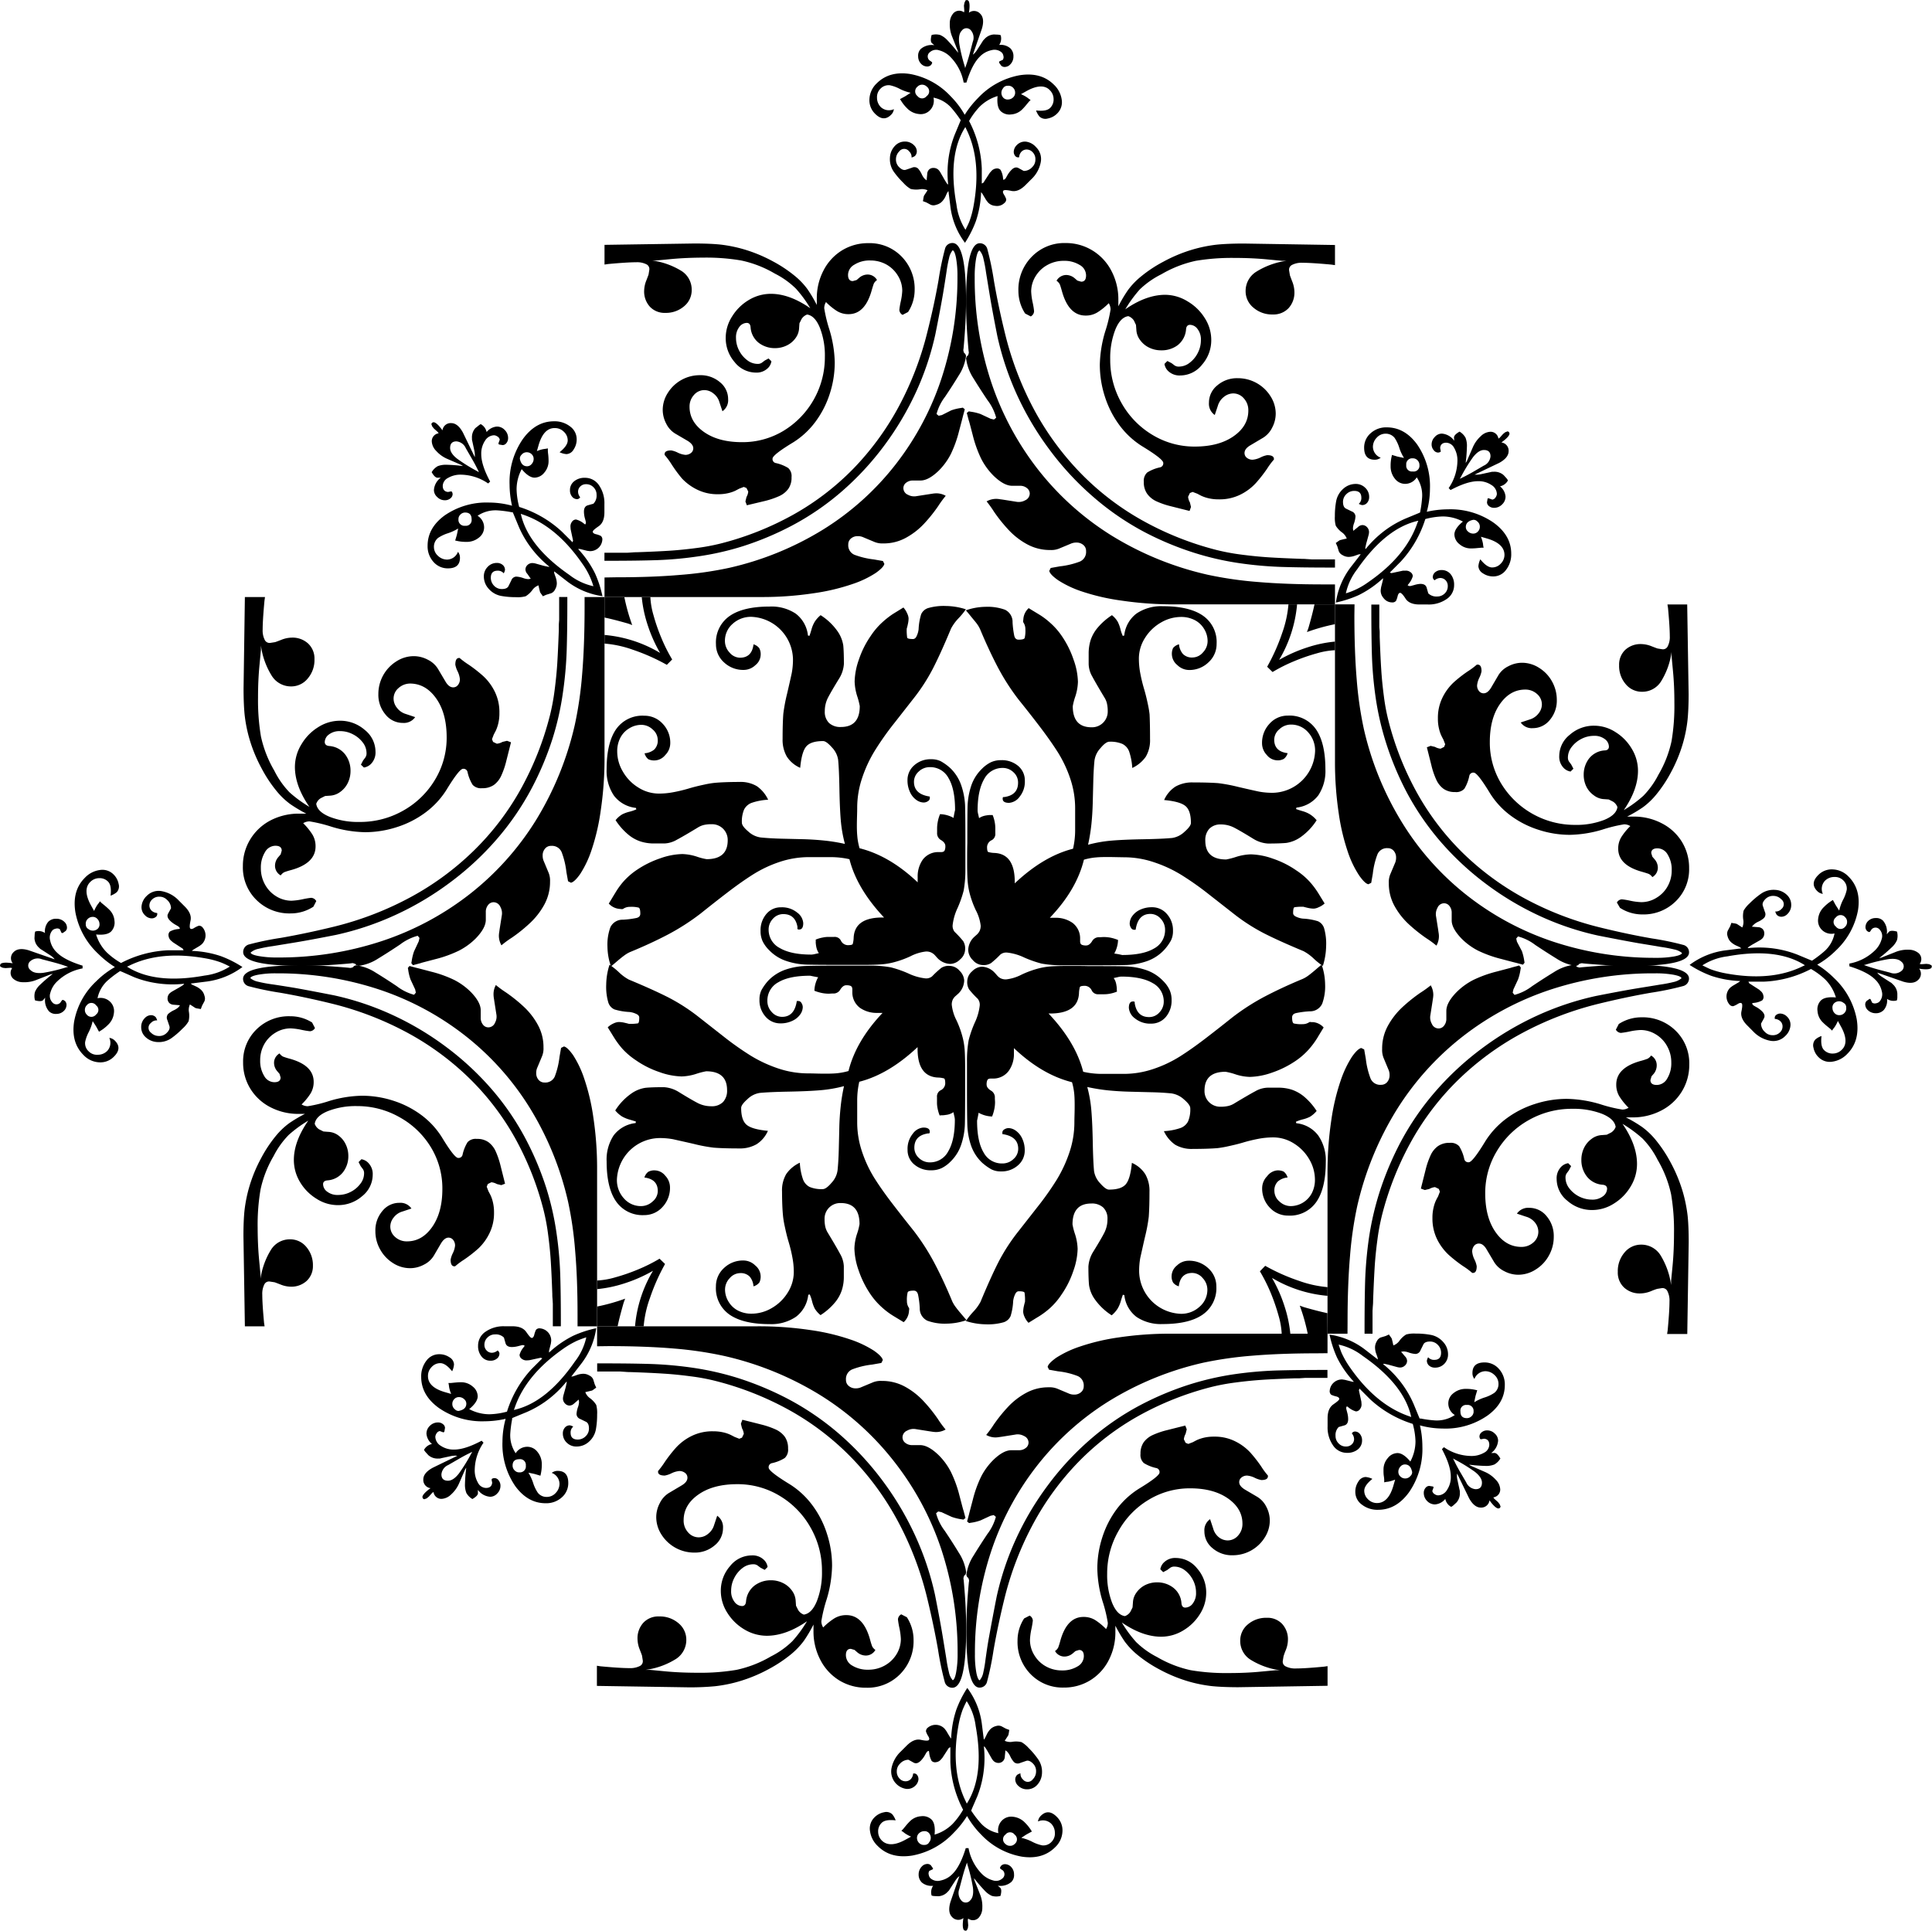 <svg xmlns="http://www.w3.org/2000/svg" viewBox="0 0 512.82 512.53">
  <path class="cls-1" d="M316.61,305a8.65,8.65,0,0,1-4.67-1.11,8.91,8.91,0,0,1-3-3.61,16,16,0,0,0,4.37-.82,3.65,3.65,0,0,0,2.05-1.78,8.13,8.13,0,0,0,.58-3.48c0-.61-.57-1.4-1.7-2.36a6.18,6.18,0,0,0-3.31-1.58c-1.62-.16-3.42-.27-5.4-.31l-5.89-.15q-2.91-.08-5.67-.36a49.28,49.28,0,0,1-5.37-.88,34.58,34.58,0,0,1,1.09,6.3q.27,3.24.37,8.34c.06,3.41.18,6,.34,7.69A6,6,0,0,0,292,314.1c1,1.14,1.77,1.7,2.36,1.7,2.17,0,3.66-.47,4.47-1.43s1.35-2.85,1.61-5.67a8,8,0,0,1,3.55,3,8.85,8.85,0,0,1,1.12,4.67q0,4.08-.19,6.66a43.55,43.55,0,0,1-1,5.33c-.61,2.64-1,4.48-1.24,5.5a19.41,19.41,0,0,0-.31,3.82,11.48,11.48,0,0,0,11,11.09,7.13,7.13,0,0,0,5.06-1.9,5.91,5.91,0,0,0,2.05-4.47,4.5,4.5,0,0,0-1.25-3.12,3.67,3.67,0,0,0-2.74-1.36c-2.11,0-3.31,1.19-3.6,3.55a2.88,2.88,0,0,1-1.51-1,3.29,3.29,0,0,1-.39-1.8,3.65,3.65,0,0,1,1.41-2.72,4.47,4.47,0,0,1,3.06-1.27,7.37,7.37,0,0,1,5.26,2,6.42,6.42,0,0,1,2.14,4.84,8.5,8.5,0,0,1-3.6,7.44q-3.6,2.54-10.66,2.53a11.62,11.62,0,0,1-6.9-1.87,8.36,8.36,0,0,1-3.26-5.81l-.39-.1q-.19.48-.54,1.68a8.75,8.75,0,0,1-.85,2,7.74,7.74,0,0,1-1.58,1.78,16,16,0,0,1-4.45-4.21,8.7,8.7,0,0,1-1.56-3.8c-.11-1.11-.17-2.76-.17-4.93a8.5,8.5,0,0,1,1.26-3.9q2.19-3.54,3-5.15a7.8,7.8,0,0,0,.8-3.51,4.08,4.08,0,0,0-1.12-3.11,4.41,4.41,0,0,0-3.16-1.07q-5,0-5,5.55a17.63,17.63,0,0,0,.68,2.62,14.2,14.2,0,0,1,.68,3.9,18.59,18.59,0,0,1-1.15,5.86,24.73,24.73,0,0,1-3.13,6.25,19,19,0,0,1-3.07,3.6,21.76,21.76,0,0,1-2.89,2.17c-.93.56-1.86,1.14-2.8,1.72a5.38,5.38,0,0,1-1.05-1.58,3.73,3.73,0,0,1-.36-1.29,7.14,7.14,0,0,1,.19-1.58c.13-.57.23-.95.29-1.14a12.55,12.55,0,0,0-.12-2.41c-.08-.24-.59-.37-1.53-.37-.42,0-.76.29-1,.86a5.7,5.7,0,0,0-.49,1.72,16,16,0,0,1-.68,4,3,3,0,0,1-1.9,1.66,15.15,15.15,0,0,1-4.72.53,18.19,18.19,0,0,1-5.25-.87,20.33,20.33,0,0,1,1.94-2.44,11.86,11.86,0,0,0,1.95-2.67q2.73-6.57,4.79-10.61a50.43,50.43,0,0,1,5.28-8.12l4.94-6.31a77.48,77.48,0,0,0,5.23-7.39,35.61,35.61,0,0,0,3.36-7.25,25,25,0,0,0,1.31-7.95c0-1.14.06-2.39.07-3.75s0-2.57-.09-3.63a16.93,16.93,0,0,0-.61-3.28q-8-2-15.42-9.05v1.41a7.68,7.68,0,0,1-1.37,4.62,5.08,5.08,0,0,1-4.13,2.05H263a1.74,1.74,0,0,0-.59.09.77.77,0,0,0-.38.44,2.86,2.86,0,0,0-.15,1.07c0,.62.42,1.17,1.26,1.66a2.06,2.06,0,0,1,.93,1.89c0,.36.05.76.05,1.2a9.66,9.66,0,0,1-.15,1.55,11.71,11.71,0,0,1-.63,2.17,7.78,7.78,0,0,1-3.6-1c0,.26-.08.56-.15.92s-.14.75-.24,1.17c0,3.7.57,6.52,1.73,8.46a5.47,5.47,0,0,0,5,2.92,4.19,4.19,0,0,0,2.92-1.16,3.59,3.59,0,0,0,1.27-2.73q0-3.26-4.09-3.89c-.1,0-.14-.06-.12-.17a1.77,1.77,0,0,0,0-.32,1,1,0,0,1,.54-.78,2.12,2.12,0,0,1,1.12-.34,3.46,3.46,0,0,1,1.94.71,5.18,5.18,0,0,1,1.68,2.09,7.13,7.13,0,0,1,.66,3.09,5.13,5.13,0,0,1-1.8,4,6.48,6.48,0,0,1-4.48,1.61,5.52,5.52,0,0,1-2.55-.54,13.85,13.85,0,0,1-2.51-1.8,11.46,11.46,0,0,1-2.94-4.62,18.82,18.82,0,0,1-.95-5.18c-.06-1.74-.1-5-.1-9.9q0-3.47,0-7.08a30.8,30.8,0,0,1,.46-5.77,29.4,29.4,0,0,1,1.61-4.6,14.29,14.29,0,0,0,1.31-4.5,2.46,2.46,0,0,0-.54-1.85,25.91,25.91,0,0,1-2.26-2.45,3.71,3.71,0,0,1-.51-2.17,3.61,3.61,0,0,1,1.31-2.67,3.89,3.89,0,0,1,2.58-1.22A4.92,4.92,0,0,1,264,258.2c.1.1.3.32.61.68a3.29,3.29,0,0,0,1,.83,3.19,3.19,0,0,0,1.41.29,11.62,11.62,0,0,0,4.14-1.27A25.72,25.72,0,0,1,276,257a19.9,19.9,0,0,1,3.4-.49c1.17-.06,2.66-.09,4.48-.09s3.52,0,5.11.05c4.83,0,8.11,0,9.82.07a18.69,18.69,0,0,1,5.23.92,11.25,11.25,0,0,1,4.65,2.9,8.47,8.47,0,0,1,1.7,2.31,6.28,6.28,0,0,1,.59,2.8,6.67,6.67,0,0,1-1.53,4.5,5,5,0,0,1-3.92,1.77,6.38,6.38,0,0,1-4.26-1.38,3.85,3.85,0,0,1-1.63-2.8c0-1.14.36-1.7,1.07-1.7.23,0,.37,0,.42.07a.52.52,0,0,1,.07.31,1,1,0,0,0,.05.39Q301.92,270,305,270a3.6,3.6,0,0,0,2.75-1.24,4.09,4.09,0,0,0,1.15-2.84A5.47,5.47,0,0,0,306,261q-2.94-1.75-8.39-1.75a4.53,4.53,0,0,0-.92.15l-1.08.24a4.64,4.64,0,0,1,.47.87,5.19,5.19,0,0,1,.26,1.08,6.16,6.16,0,0,1,.1.92c0,.19,0,.44.05.73a9.65,9.65,0,0,1-1.92.56,7.94,7.94,0,0,1-1.66.14l-1.28,0a1.85,1.85,0,0,1-1.8-.92A2.11,2.11,0,0,0,288,261.7c-.81,0-1.26.11-1.36.32a6.8,6.8,0,0,0-.24,1.68q-.3,5.49-8.08,5.35,7.2,7.63,9.2,15.47a22.34,22.34,0,0,0,5.08.56c1.93,0,3.79,0,5.57,0a24.46,24.46,0,0,0,7.93-1.29,32.76,32.76,0,0,0,7-3.28q3.17-2,6.81-4.79c2.44-1.87,4.8-3.72,7.11-5.57a59.7,59.7,0,0,1,8.78-5.65q4.55-2.38,9.95-4.62a7.89,7.89,0,0,0,1.46-.85c.52-.37,1.23-.95,2.14-1.73s1.39-1.18,1.46-1.21a16.6,16.6,0,0,1,.92,5.2,13.38,13.38,0,0,1-.78,5.18,3.53,3.53,0,0,1-3.3,2,23.72,23.72,0,0,0-3.63.47c-.7.17-1.05.56-1.05,1.14,0,.94.15,1.48.44,1.61a8.4,8.4,0,0,0,2.34.19,3.08,3.08,0,0,0,1.8-.54.71.71,0,0,1,.48,0,4,4,0,0,0,.49,0,4.27,4.27,0,0,1,2.82,1.42c-.61,1-1.19,1.95-1.72,2.84a21.51,21.51,0,0,1-2.24,3,18.91,18.91,0,0,1-3.43,3,25.77,25.77,0,0,1-6.3,3.14,18.83,18.83,0,0,1-5.87,1.14,13.3,13.3,0,0,1-3.84-.68,16.79,16.79,0,0,0-2.63-.68q-5.59,0-5.59,5a4.14,4.14,0,0,0,1.21,3.06,4.19,4.19,0,0,0,3.07,1.22,8.85,8.85,0,0,0,2-.2,5.14,5.14,0,0,0,1.63-.68q3.79-2.28,5.57-3.23a7,7,0,0,1,3.29-.95h2.87a11.72,11.72,0,0,1,3.52.53,10.33,10.33,0,0,1,3.36,1.92,17.2,17.2,0,0,1,3.24,3.73,7,7,0,0,1-1.78,1.55,8.91,8.91,0,0,1-1.87.68,10.88,10.88,0,0,0-1.85.64l.1.39a8.31,8.31,0,0,1,5.83,3.26,11.59,11.59,0,0,1,2,7q0,7.05-2.53,10.66a8.52,8.52,0,0,1-7.44,3.6,6.58,6.58,0,0,1-4.92-2.14,7.29,7.29,0,0,1-2-5.21,4.54,4.54,0,0,1,1.31-3.09A3.77,3.77,0,0,1,339,310.7a3.64,3.64,0,0,1,1.72.31,3,3,0,0,1,1.05,1.58,4.48,4.48,0,0,0-2.58,1.05,3.29,3.29,0,0,0-.92,2.55,3.68,3.68,0,0,0,1.33,2.75,4.36,4.36,0,0,0,3,1.24,6.39,6.39,0,0,0,5.6-3.43,7.7,7.7,0,0,0,.83-3.62,10.67,10.67,0,0,0-1.51-5.38,12,12,0,0,0-4.09-4.21,10.22,10.22,0,0,0-5.5-1.6,21.32,21.32,0,0,0-3.82.36c-1.31.25-2.69.57-4.13,1s-2.77.73-4,1a27.27,27.27,0,0,1-2.82.49Q320.6,305,316.61,305Zm35.76,36.74V344a34.58,34.58,0,0,1-14.74-4.76,37.9,37.9,0,0,1,3.33,7.54,33.75,33.75,0,0,1,1.54,7.3h-2.29a20.63,20.63,0,0,0-.83-4.8,53,53,0,0,0-2.06-6,44.68,44.68,0,0,0-2.9-5.79l1.41-1.46a52.06,52.06,0,0,0,9,4A29.8,29.8,0,0,0,352.37,341.69Zm0,12.36h-5.25A50.5,50.5,0,0,0,345,346.6l1.07.39c2.59.75,4.68,1.28,6.27,1.61Z"/>
  <path class="cls-1" d="M305.26,196.2a8.6,8.6,0,0,1-1.12,4.67,9,9,0,0,1-3.6,3,16.3,16.3,0,0,0-.83-4.38,3.66,3.66,0,0,0-1.78-2,8.09,8.09,0,0,0-3.47-.59c-.62,0-1.41.57-2.36,1.71a6.06,6.06,0,0,0-1.59,3.31c-.16,1.62-.26,3.42-.31,5.4s-.1,3.94-.15,5.88-.17,3.84-.36,5.67a49.46,49.46,0,0,1-.88,5.38,35.47,35.47,0,0,1,6.3-1.1q3.24-.27,8.35-.36t7.68-.34a6,6,0,0,0,3.26-1.63c1.14-1,1.71-1.78,1.71-2.36,0-2.18-.48-3.67-1.44-4.48s-2.85-1.34-5.67-1.6a8.1,8.1,0,0,1,3-3.56,8.94,8.94,0,0,1,4.67-1.11c2.72,0,4.95.06,6.67.19a43.17,43.17,0,0,1,5.32,1q4,.93,5.5,1.24a19.39,19.39,0,0,0,3.82.32,11.48,11.48,0,0,0,11.09-11.05,7.19,7.19,0,0,0-1.89-5.06,5.94,5.94,0,0,0-4.48-2,4.45,4.45,0,0,0-3.11,1.24,3.67,3.67,0,0,0-1.37,2.75q0,3.16,3.56,3.6a2.89,2.89,0,0,1-1,1.51,3.29,3.29,0,0,1-1.8.39,3.65,3.65,0,0,1-2.72-1.41,4.5,4.5,0,0,1-1.27-3.07,7.38,7.38,0,0,1,2-5.25,6.42,6.42,0,0,1,4.84-2.14,8.53,8.53,0,0,1,7.45,3.6q2.52,3.6,2.53,10.65a11.63,11.63,0,0,1-1.88,6.91,8.38,8.38,0,0,1-5.81,3.26l-.1.39q.5.19,1.68.54a8,8,0,0,1,2,.85,7.51,7.51,0,0,1,1.78,1.58,16.09,16.09,0,0,1-4.21,4.45,8.92,8.92,0,0,1-3.79,1.56c-1.12.11-2.77.17-4.94.17a8.35,8.35,0,0,1-3.89-1.27q-3.56-2.19-5.16-3a7.66,7.66,0,0,0-3.5-.8A4.09,4.09,0,0,0,321,220a4.4,4.4,0,0,0-1.07,3.16q0,5,5.55,5a19.2,19.2,0,0,0,2.62-.68,14.27,14.27,0,0,1,3.9-.68,18.77,18.77,0,0,1,5.86,1.14,24.76,24.76,0,0,1,6.25,3.14,18.36,18.36,0,0,1,3.6,3.07,21.76,21.76,0,0,1,2.17,2.89l1.72,2.8a5.34,5.34,0,0,1-1.58,1,3.48,3.48,0,0,1-1.29.37,7.19,7.19,0,0,1-1.58-.2c-.56-.13-.95-.22-1.14-.29a12.63,12.63,0,0,0-2.41.12c-.24.09-.36.6-.36,1.54,0,.42.28.76.85,1a5.48,5.48,0,0,0,1.72.48,15.93,15.93,0,0,1,4,.69,3,3,0,0,1,1.66,1.89,14.93,14.93,0,0,1,.53,4.72,18.31,18.31,0,0,1-.87,5.26,19.08,19.08,0,0,1-2.43-1.95A12.3,12.3,0,0,0,346,252.5q-6.57-2.73-10.61-4.8a50.43,50.43,0,0,1-8.12-5.28l-6.3-4.93a78.79,78.79,0,0,0-7.4-5.23,34.57,34.57,0,0,0-7.25-3.36,24.73,24.73,0,0,0-7.95-1.32l-3.75-.07c-1.36,0-2.57,0-3.62.1a16.17,16.17,0,0,0-3.29.61q-1.95,8-9.05,15.42h1.41a7.73,7.73,0,0,1,4.63,1.36,5.14,5.14,0,0,1,2,4.14v.73a1.47,1.47,0,0,0,.1.58.76.76,0,0,0,.43.39,2.86,2.86,0,0,0,1.07.15c.62,0,1.17-.42,1.66-1.27a2.08,2.08,0,0,1,1.9-.92c.35,0,.75-.05,1.19-.05a10.8,10.8,0,0,1,1.56.14,11,11,0,0,1,2.16.64,7.86,7.86,0,0,1-1,3.6l.92.14c.36.07.75.15,1.17.25q5.55,0,8.47-1.73a5.49,5.49,0,0,0,2.92-5,4.19,4.19,0,0,0-1.17-2.92,3.62,3.62,0,0,0-2.73-1.26q-3.25,0-3.89,4.09c0,.09-.06.13-.17.12l-.32,0a.94.94,0,0,1-.77-.53,2,2,0,0,1-.34-1.12,3.45,3.45,0,0,1,.7-2,5.18,5.18,0,0,1,2.09-1.68,7.28,7.28,0,0,1,3.09-.65,5.13,5.13,0,0,1,4,1.8,6.47,6.47,0,0,1,1.61,4.47,5.54,5.54,0,0,1-.54,2.56,12.9,12.9,0,0,1-1.8,2.5,11.38,11.38,0,0,1-4.62,3,19.2,19.2,0,0,1-5.18,1q-2.61.09-9.9.09l-7.08,0a31.67,31.67,0,0,1-5.77-.46,30.12,30.12,0,0,1-4.59-1.61,14.16,14.16,0,0,0-4.5-1.31,2.49,2.49,0,0,0-1.85.53,25.47,25.47,0,0,1-2.46,2.26,3.63,3.63,0,0,1-2.17.52,3.59,3.59,0,0,1-2.67-1.32A3.86,3.86,0,0,1,257,252.2a4.9,4.9,0,0,1,1.51-3.4c.1-.1.32-.3.68-.61a3.44,3.44,0,0,0,.83-1.05,3.19,3.19,0,0,0,.29-1.41A11.78,11.78,0,0,0,259,241.6a25.15,25.15,0,0,1-1.71-4.82,19.06,19.06,0,0,1-.48-3.41c-.07-1.16-.1-2.66-.1-4.47s0-3.52.05-5.11q0-7.24.07-9.83a19.13,19.13,0,0,1,.92-5.23,11.25,11.25,0,0,1,2.9-4.65,9,9,0,0,1,2.31-1.7,6.31,6.31,0,0,1,2.8-.58,6.67,6.67,0,0,1,4.5,1.53,5,5,0,0,1,1.77,3.92,6.33,6.33,0,0,1-1.38,4.25,3.82,3.82,0,0,1-2.8,1.63c-1.13,0-1.7-.35-1.7-1.07a.7.7,0,0,1,.07-.41c.05-.05.15-.07.32-.07a1.37,1.37,0,0,0,.39-.05q3.3-.63,3.3-3.75A3.61,3.61,0,0,0,269,205a4.06,4.06,0,0,0-2.84-1.14,5.46,5.46,0,0,0-4.92,2.94c-1.16,2-1.75,4.76-1.75,8.4a4.53,4.53,0,0,0,.15.92c.1.42.18.78.24,1.07a4.36,4.36,0,0,1,.88-.46,5.73,5.73,0,0,1,1.07-.27,7.91,7.91,0,0,1,.92-.1,7.06,7.06,0,0,0,.73,0,9.28,9.28,0,0,1,.56,1.92,8.68,8.68,0,0,1,.15,1.65q0,.71,0,1.29a1.85,1.85,0,0,1-.92,1.8,2.1,2.1,0,0,0-1.27,1.8c0,.81.11,1.27.32,1.36a6.61,6.61,0,0,0,1.68.25q5.49.29,5.35,8.07,7.63-7.2,15.47-9.19a21.88,21.88,0,0,0,.56-5.09c0-1.93,0-3.78,0-5.57a24.5,24.5,0,0,0-1.29-7.93,32.79,32.79,0,0,0-3.29-7q-2-3.15-4.79-6.81t-5.57-7.1a59.62,59.62,0,0,1-5.64-8.78q-2.38-4.56-4.63-9.95a7.58,7.58,0,0,0-.85-1.46c-.37-.52-1-1.23-1.73-2.14s-1.18-1.4-1.21-1.46a16.39,16.39,0,0,1,5.2-.93,13.47,13.47,0,0,1,5.19.78,3.55,3.55,0,0,1,2,3.31,24.07,24.07,0,0,0,.46,3.63c.18.69.56,1,1.14,1,.94,0,1.48-.14,1.61-.44a8,8,0,0,0,.19-2.33,3.15,3.15,0,0,0-.53-1.8.72.72,0,0,1-.05-.49,4.66,4.66,0,0,0,.05-.49,4.34,4.34,0,0,1,1.41-2.82c1,.62,1.95,1.19,2.84,1.73a19.66,19.66,0,0,1,2.95,2.24,18.61,18.61,0,0,1,3,3.43,25.39,25.39,0,0,1,3.13,6.3,18.54,18.54,0,0,1,1.15,5.86,13.77,13.77,0,0,1-.68,3.85,16.19,16.19,0,0,0-.69,2.62q0,5.6,5,5.6a4.17,4.17,0,0,0,4.28-4.28,8.79,8.79,0,0,0-.2-2,5,5,0,0,0-.68-1.63q-2.28-3.8-3.23-5.58a6.92,6.92,0,0,1-.95-3.28v-2.87a11.78,11.78,0,0,1,.53-3.53,10.05,10.05,0,0,1,1.93-3.35,16.9,16.9,0,0,1,3.72-3.24,6.36,6.36,0,0,1,1.55,1.78,9.24,9.24,0,0,1,.69,1.87,10.4,10.4,0,0,0,.63,1.85l.39-.1a8.38,8.38,0,0,1,3.26-5.84,11.67,11.67,0,0,1,7-1.94q7.06,0,10.66,2.53a8.5,8.5,0,0,1,3.6,7.44,6.53,6.53,0,0,1-2.14,4.91,7.24,7.24,0,0,1-5.21,2.05,4.51,4.51,0,0,1-3.09-1.32,3.78,3.78,0,0,1-1.43-2.77,3.68,3.68,0,0,1,.31-1.73,3,3,0,0,1,1.58-1,4.48,4.48,0,0,0,1.05,2.58,3.34,3.34,0,0,0,2.56.92,3.68,3.68,0,0,0,2.74-1.34,4.32,4.32,0,0,0,1.24-3,6.12,6.12,0,0,0-.92-3.23,6.2,6.2,0,0,0-2.51-2.36,7.7,7.7,0,0,0-3.62-.83,10.57,10.57,0,0,0-5.38,1.51,12,12,0,0,0-4.2,4.08,10.17,10.17,0,0,0-1.61,5.5,21.16,21.16,0,0,0,.36,3.82c.25,1.32.57,2.69,1,4.14s.74,2.76,1,4a26.73,26.73,0,0,1,.48,2.82Q305.26,192.21,305.26,196.2ZM342,160.44h2.29a34.7,34.7,0,0,1-4.77,14.74,39.09,39.09,0,0,1,7.54-3.33,33.11,33.11,0,0,1,7.3-1.53v2.29a20.39,20.39,0,0,0-4.79.82,50,50,0,0,0-6,2.07,43.44,43.44,0,0,0-5.79,2.9L336.35,177a52.69,52.69,0,0,0,4-9A30,30,0,0,0,342,160.44Zm12.36,0v5.26a50.85,50.85,0,0,0-7.45,2.09l.39-1.07c.75-2.6,1.28-4.69,1.61-6.28Z"/>
  <path class="cls-1" d="M196.22,207.58a8.52,8.52,0,0,1,4.67,1.12,9,9,0,0,1,3,3.6,16,16,0,0,0-4.38.83,3.68,3.68,0,0,0-2,1.77,8.17,8.17,0,0,0-.59,3.48c0,.62.57,1.4,1.71,2.36a6,6,0,0,0,3.31,1.58c1.62.16,3.42.27,5.4.32l5.88.14q2.93.08,5.67.37a47.14,47.14,0,0,1,5.38.88,35.74,35.74,0,0,1-1.1-6.31q-.27-3.22-.36-8.34t-.34-7.69a6,6,0,0,0-1.63-3.26c-1-1.13-1.78-1.7-2.36-1.7-2.17,0-3.67.48-4.48,1.44s-1.34,2.84-1.6,5.66a8,8,0,0,1-3.56-3,8.94,8.94,0,0,1-1.11-4.67q0-4.1.19-6.67a45.3,45.3,0,0,1,1-5.33q.93-4,1.24-5.49a19.46,19.46,0,0,0,.32-3.82,11.5,11.5,0,0,0-11-11.1,7.19,7.19,0,0,0-5.06,1.9,5.94,5.94,0,0,0-2,4.48,4.49,4.49,0,0,0,1.24,3.11,3.68,3.68,0,0,0,2.75,1.36q3.17,0,3.6-3.55a2.94,2.94,0,0,1,1.51,1,3.29,3.29,0,0,1,.39,1.8,3.65,3.65,0,0,1-1.41,2.73,4.51,4.51,0,0,1-3.07,1.26,7.39,7.39,0,0,1-5.25-2,6.42,6.42,0,0,1-2.14-4.85,8.52,8.52,0,0,1,3.6-7.44q3.6-2.53,10.65-2.53a11.63,11.63,0,0,1,6.91,1.87,8.4,8.4,0,0,1,3.26,5.82l.39.09c.13-.32.31-.88.54-1.67a8.26,8.26,0,0,1,.85-2.05,7.48,7.48,0,0,1,1.58-1.77,15.81,15.81,0,0,1,4.45,4.21,8.92,8.92,0,0,1,1.56,3.79c.11,1.12.17,2.77.17,4.94a8.35,8.35,0,0,1-1.27,3.89c-1.46,2.37-2.45,4.09-3,5.16a7.79,7.79,0,0,0-.8,3.5,4.12,4.12,0,0,0,1.12,3.12,4.4,4.4,0,0,0,3.16,1.07q5,0,5-5.55a19.14,19.14,0,0,0-.68-2.63,14.14,14.14,0,0,1-.68-3.89,18.77,18.77,0,0,1,1.14-5.86,24.82,24.82,0,0,1,3.14-6.26,19,19,0,0,1,3.07-3.6A22.53,22.53,0,0,1,237,163l2.8-1.73a5.61,5.61,0,0,1,1,1.58,3.58,3.58,0,0,1,.37,1.29,7,7,0,0,1-.2,1.58,10.56,10.56,0,0,1-.29,1.15,12.7,12.7,0,0,0,.12,2.41c.09.24.6.36,1.54.36.42,0,.76-.28,1-.85a5.76,5.76,0,0,0,.49-1.73,15.77,15.77,0,0,1,.68-4,3,3,0,0,1,1.89-1.65,14.87,14.87,0,0,1,4.72-.54,18,18,0,0,1,5.26.88,19.08,19.08,0,0,1-2,2.43,12.3,12.3,0,0,0-1.94,2.68q-2.73,6.57-4.8,10.6a49.83,49.83,0,0,1-5.28,8.13l-4.93,6.3a77.5,77.5,0,0,0-5.23,7.4,34.49,34.49,0,0,0-3.36,7.24,24.82,24.82,0,0,0-1.31,8c0,1.13-.06,2.38-.08,3.75s0,2.57.1,3.62a16.08,16.08,0,0,0,.61,3.28q8,2,15.42,9.05v-1.41a7.72,7.72,0,0,1,1.36-4.62,5.11,5.11,0,0,1,4.14-2h.73a1.44,1.44,0,0,0,.58-.1.75.75,0,0,0,.39-.44,2.79,2.79,0,0,0,.15-1.07c0-.61-.42-1.17-1.27-1.65a2.08,2.08,0,0,1-.92-1.9c0-.36,0-.75,0-1.19a9.67,9.67,0,0,1,.15-1.56,10.27,10.27,0,0,1,.63-2.16,7.86,7.86,0,0,1,3.6,1c0-.26.08-.57.14-.93s.15-.74.25-1.16q0-5.55-1.73-8.47a5.47,5.47,0,0,0-5-2.92,4.19,4.19,0,0,0-2.92,1.17,3.61,3.61,0,0,0-1.26,2.72c0,2.18,1.36,3.47,4.09,3.9.09,0,.13.05.12.17a1.71,1.71,0,0,0,0,.31,1,1,0,0,1-.53.78,2,2,0,0,1-1.12.34,3.45,3.45,0,0,1-1.95-.7,5.15,5.15,0,0,1-1.68-2.1,7.21,7.21,0,0,1-.65-3.09,5.13,5.13,0,0,1,1.8-4,6.47,6.47,0,0,1,4.47-1.6,5.67,5.67,0,0,1,2.56.53,13.49,13.49,0,0,1,2.5,1.8,11.47,11.47,0,0,1,2.95,4.63,19.13,19.13,0,0,1,1,5.18q.09,2.6.09,9.9c0,2.3,0,4.66,0,7.08a31.55,31.55,0,0,1-.46,5.76,30.14,30.14,0,0,1-1.61,4.6,14.44,14.44,0,0,0-1.31,4.5,2.49,2.49,0,0,0,.53,1.85,27.54,27.54,0,0,1,2.27,2.46,3.7,3.7,0,0,1,.51,2.16,3.59,3.59,0,0,1-1.32,2.68,3.84,3.84,0,0,1-2.58,1.21,4.93,4.93,0,0,1-3.4-1.5c-.1-.1-.3-.33-.61-.68a3.3,3.3,0,0,0-1.05-.83,3.06,3.06,0,0,0-1.41-.29,11.78,11.78,0,0,0-4.13,1.26,25.72,25.72,0,0,1-4.82,1.7,19.06,19.06,0,0,1-3.41.49c-1.16.07-2.65.1-4.47.1s-3.52,0-5.11,0q-7.25,0-9.83-.07a18.78,18.78,0,0,1-5.23-.93,11.2,11.2,0,0,1-4.64-2.89,8.83,8.83,0,0,1-1.71-2.31,6.31,6.31,0,0,1-.58-2.8,6.63,6.63,0,0,1,1.53-4.5,4.93,4.93,0,0,1,3.92-1.78,6.33,6.33,0,0,1,4.26,1.39,3.82,3.82,0,0,1,1.62,2.8c0,1.13-.35,1.7-1.07,1.7a.79.79,0,0,1-.41-.07.49.49,0,0,1-.07-.32,1.37,1.37,0,0,0,0-.39c-.42-2.2-1.67-3.31-3.75-3.31a3.65,3.65,0,0,0-2.75,1.24,4.1,4.1,0,0,0-1.14,2.85,5.44,5.44,0,0,0,2.94,4.91c2,1.17,4.76,1.75,8.4,1.75a4.33,4.33,0,0,0,.92-.14l1.07-.24a5,5,0,0,1-.46-.88,5.73,5.73,0,0,1-.27-1.07,7.91,7.91,0,0,1-.1-.92,7.06,7.06,0,0,0,0-.73,9.47,9.47,0,0,1,1.92-.56,7.3,7.3,0,0,1,1.65-.15c.47,0,.9,0,1.29,0a1.84,1.84,0,0,1,1.8.93,2.11,2.11,0,0,0,1.8,1.26c.81,0,1.27-.1,1.36-.31a6.61,6.61,0,0,0,.25-1.68q.28-5.51,8.07-5.35-7.2-7.65-9.19-15.48a22.47,22.47,0,0,0-5.09-.55l-5.57,0a24.5,24.5,0,0,0-7.93,1.29,32.45,32.45,0,0,0-6.95,3.28q-3.17,2-6.82,4.8t-7.1,5.57a60.46,60.46,0,0,1-8.78,5.64q-4.54,2.38-10,4.62a7.67,7.67,0,0,0-1.46.86c-.52.37-1.23.94-2.14,1.72s-1.4,1.19-1.46,1.22a16.45,16.45,0,0,1-.93-5.21,13.41,13.41,0,0,1,.78-5.18,3.55,3.55,0,0,1,3.31-2,24.07,24.07,0,0,0,3.63-.46c.69-.18,1-.56,1-1.14,0-.95-.14-1.48-.44-1.61a7.82,7.82,0,0,0-2.33-.2,3.08,3.08,0,0,0-1.8.54.78.78,0,0,1-.49.05l-.48-.05a4.34,4.34,0,0,1-2.83-1.41c.62-1,1.2-2,1.73-2.85A20.15,20.15,0,0,1,165.5,234a19,19,0,0,1,3.43-3,26,26,0,0,1,6.3-3.14,18.77,18.77,0,0,1,5.86-1.14,13.77,13.77,0,0,1,3.85.68,15.61,15.61,0,0,0,2.62.68q5.59,0,5.6-5a4.19,4.19,0,0,0-1.22-3.07,4.14,4.14,0,0,0-3.06-1.21,8.83,8.83,0,0,0-2,.19,5.38,5.38,0,0,0-1.63.68q-3.79,2.3-5.57,3.24a7.1,7.1,0,0,1-3.29,1h-2.87a11.48,11.48,0,0,1-3.53-.54,9.94,9.94,0,0,1-3.35-1.92,16.9,16.9,0,0,1-3.24-3.72,6.6,6.6,0,0,1,1.78-1.56,9.27,9.27,0,0,1,1.87-.68,10.4,10.4,0,0,0,1.85-.63l-.1-.39a8.42,8.42,0,0,1-5.84-3.26,11.68,11.68,0,0,1-1.94-7q0-7,2.53-10.65A8.5,8.5,0,0,1,171,190a6.53,6.53,0,0,1,4.91,2.14,7.23,7.23,0,0,1,2,5.2,4.47,4.47,0,0,1-1.32,3.09,3.76,3.76,0,0,1-2.77,1.44,3.66,3.66,0,0,1-1.73-.32,3,3,0,0,1-1-1.58,4.54,4.54,0,0,0,2.58-1,3.34,3.34,0,0,0,.92-2.56,3.68,3.68,0,0,0-1.34-2.75,4.37,4.37,0,0,0-3-1.24,6.13,6.13,0,0,0-3.23.93,6.24,6.24,0,0,0-2.36,2.5,7.74,7.74,0,0,0-.83,3.63,10.51,10.51,0,0,0,1.51,5.37,11.86,11.86,0,0,0,4.09,4.21,10.2,10.2,0,0,0,5.49,1.61,20.32,20.32,0,0,0,3.82-.37c1.32-.24,2.69-.57,4.14-1s2.76-.74,4-1a24.08,24.08,0,0,1,2.83-.48Q192.23,207.59,196.22,207.58Zm-35.76-36.73v-2.29a34.51,34.51,0,0,1,14.75,4.77,38.79,38.79,0,0,1-3.34-7.54,33.82,33.82,0,0,1-1.53-7.3h2.29a20.47,20.47,0,0,0,.82,4.79,50,50,0,0,0,2.07,6,43.44,43.44,0,0,0,2.9,5.79L177,176.49a53.14,53.14,0,0,0-9-4A29.1,29.1,0,0,0,160.46,170.85Zm0-12.36h5.26a50.71,50.71,0,0,0,2.09,7.44l-1.07-.39c-2.6-.74-4.69-1.28-6.28-1.6Z"/>
  <path class="cls-1" d="M207.58,316.33a8.56,8.56,0,0,1,1.12-4.67,9,9,0,0,1,3.6-3,15.91,15.91,0,0,0,.83,4.38,3.67,3.67,0,0,0,1.77,2.05,8.19,8.19,0,0,0,3.48.58c.62,0,1.4-.57,2.36-1.7a6,6,0,0,0,1.58-3.31c.16-1.62.27-3.42.32-5.4s.1-3.94.14-5.89.17-3.83.37-5.67a47,47,0,0,1,.88-5.37,35.73,35.73,0,0,1-6.31,1.09q-3.22.27-8.34.37c-3.41.06-6,.18-7.69.34a5.94,5.94,0,0,0-3.26,1.63c-1.13,1-1.7,1.77-1.7,2.36q0,3.25,1.44,4.47t5.66,1.61a8,8,0,0,1-3,3.55,8.85,8.85,0,0,1-4.67,1.12q-4.1,0-6.67-.2a41.31,41.31,0,0,1-5.33-1c-2.64-.61-4.47-1-5.49-1.24a19.55,19.55,0,0,0-3.82-.31,11.48,11.48,0,0,0-11.1,11,7.18,7.18,0,0,0,1.9,5.06,5.94,5.94,0,0,0,4.48,2,4.49,4.49,0,0,0,3.11-1.24,3.64,3.64,0,0,0,1.36-2.75q0-3.15-3.55-3.6a3,3,0,0,1,1-1.5,3.29,3.29,0,0,1,1.8-.39,3.65,3.65,0,0,1,2.73,1.41,4.51,4.51,0,0,1,1.26,3.06,7.4,7.4,0,0,1-2,5.26,6.46,6.46,0,0,1-4.85,2.14,8.52,8.52,0,0,1-7.44-3.6q-2.53-3.6-2.53-10.66a11.67,11.67,0,0,1,1.87-6.91,8.44,8.44,0,0,1,5.82-3.26l.09-.39c-.32-.13-.88-.3-1.67-.53a8.66,8.66,0,0,1-2.05-.85,7.71,7.71,0,0,1-1.77-1.58,15.67,15.67,0,0,1,4.21-4.45,8.67,8.67,0,0,1,3.79-1.56c1.12-.12,2.77-.17,4.94-.17a8.43,8.43,0,0,1,3.89,1.26q3.56,2.19,5.16,3a7.79,7.79,0,0,0,3.5.8,4.16,4.16,0,0,0,3.12-1.12,4.41,4.41,0,0,0,1.07-3.16q0-5-5.55-5a19.14,19.14,0,0,0-2.63.68,13.83,13.83,0,0,1-3.89.69,18.82,18.82,0,0,1-5.86-1.15,24.82,24.82,0,0,1-6.26-3.14,19,19,0,0,1-3.6-3.06,22.58,22.58,0,0,1-2.16-2.9c-.57-.92-1.14-1.85-1.73-2.79a5.44,5.44,0,0,1,1.58-1.05,3.73,3.73,0,0,1,1.29-.36,7,7,0,0,1,1.58.19c.57.13.95.23,1.15.29a12.7,12.7,0,0,0,2.41-.12q.36-.12.36-1.53c0-.42-.28-.76-.85-1a5.48,5.48,0,0,0-1.73-.49,16.24,16.24,0,0,1-4-.68,3,3,0,0,1-1.65-1.9,14.78,14.78,0,0,1-.54-4.72,17.9,17.9,0,0,1,.88-5.25,19.68,19.68,0,0,1,2.43,1.94,12.09,12.09,0,0,0,2.68,2q6.57,2.73,10.6,4.79a50.5,50.5,0,0,1,8.13,5.28l6.3,4.94a79.35,79.35,0,0,0,7.4,5.23,35.52,35.52,0,0,0,7.24,3.36,25.1,25.1,0,0,0,8,1.31c1.13,0,2.38.06,3.75.07s2.57,0,3.62-.09a17.57,17.57,0,0,0,3.28-.61q2-8,9.05-15.43h-1.41a7.72,7.72,0,0,1-4.62-1.36,5.09,5.09,0,0,1-2-4.13v-.73a1.52,1.52,0,0,0-.1-.59.75.75,0,0,0-.44-.39,3,3,0,0,0-1.07-.14c-.61,0-1.17.42-1.65,1.26a2.07,2.07,0,0,1-1.9.93c-.36,0-.75.05-1.19.05a9.67,9.67,0,0,1-1.56-.15,11.64,11.64,0,0,1-2.16-.63,7.78,7.78,0,0,1,1-3.6c-.26,0-.57-.08-.93-.15s-.74-.14-1.16-.24c-3.7,0-6.52.57-8.47,1.73a5.47,5.47,0,0,0-2.92,5,4.17,4.17,0,0,0,1.17,2.92,3.62,3.62,0,0,0,2.72,1.27c2.18,0,3.47-1.37,3.9-4.09,0-.1.05-.14.17-.12l.31,0a1,1,0,0,1,.78.54,2,2,0,0,1,.34,1.12,3.45,3.45,0,0,1-.7,1.94,5.15,5.15,0,0,1-2.1,1.68,7.07,7.07,0,0,1-3.09.66,5.13,5.13,0,0,1-4-1.8,6.48,6.48,0,0,1-1.6-4.48,5.62,5.62,0,0,1,.53-2.55,13.51,13.51,0,0,1,1.8-2.51,11.56,11.56,0,0,1,4.63-2.94,18.39,18.39,0,0,1,5.18-.95q2.6-.1,9.9-.1l7.08,0a30.68,30.68,0,0,1,5.76.46,29.79,29.79,0,0,1,4.6,1.6,14.26,14.26,0,0,0,4.5,1.32,2.45,2.45,0,0,0,1.85-.54,25.47,25.47,0,0,1,2.46-2.26,3.7,3.7,0,0,1,2.16-.51,3.61,3.61,0,0,1,2.68,1.31,3.88,3.88,0,0,1,1.21,2.58,5,5,0,0,1-1.5,3.41l-.68.61a3.16,3.16,0,0,0-.83,1,3.06,3.06,0,0,0-.29,1.41,11.76,11.76,0,0,0,1.26,4.14,25.66,25.66,0,0,1,1.7,4.81,19.2,19.2,0,0,1,.49,3.41c.07,1.17.1,2.66.1,4.48s0,3.52,0,5.11q0,7.25-.07,9.82a18.72,18.72,0,0,1-.93,5.23,11.23,11.23,0,0,1-2.89,4.65,8.78,8.78,0,0,1-2.31,1.7,6.31,6.31,0,0,1-2.8.59,6.59,6.59,0,0,1-4.5-1.54,4.91,4.91,0,0,1-1.78-3.91,6.33,6.33,0,0,1,1.39-4.26,3.8,3.8,0,0,1,2.8-1.63c1.13,0,1.7.36,1.7,1.07a.74.74,0,0,1-.07.41.48.48,0,0,1-.32.08,1.09,1.09,0,0,0-.39.05c-2.2.42-3.31,1.67-3.31,3.74a3.63,3.63,0,0,0,1.24,2.75,4.1,4.1,0,0,0,2.85,1.14,5.44,5.44,0,0,0,4.91-2.94q1.75-2.94,1.75-8.39a4.4,4.4,0,0,0-.14-.93c-.1-.42-.18-.77-.24-1.07a4.17,4.17,0,0,1-2,.73,6.16,6.16,0,0,1-.92.1c-.2,0-.44,0-.73.05a9.65,9.65,0,0,1-.56-1.92,7.43,7.43,0,0,1-.15-1.66c0-.47,0-.9,0-1.29a1.86,1.86,0,0,1,.93-1.8,2.09,2.09,0,0,0,1.26-1.8c0-.81-.1-1.26-.31-1.36a6.32,6.32,0,0,0-1.68-.24q-5.51-.3-5.35-8.08-7.65,7.2-15.48,9.2a22.38,22.38,0,0,0-.55,5.08c0,1.93,0,3.79,0,5.57a24.46,24.46,0,0,0,1.29,7.93,32.76,32.76,0,0,0,3.28,7q2,3.17,4.8,6.81t5.57,7.1a60.55,60.55,0,0,1,5.64,8.79q2.38,4.54,4.62,9.95a8,8,0,0,0,.86,1.46c.37.52.94,1.23,1.72,2.14s1.19,1.39,1.22,1.46a16.71,16.71,0,0,1-5.21.92,13.41,13.41,0,0,1-5.18-.78,3.55,3.55,0,0,1-2-3.31,24.07,24.07,0,0,0-.46-3.62q-.27-1.05-1.14-1.05c-.95,0-1.48.15-1.61.44a7.86,7.86,0,0,0-.2,2.34,3.08,3.08,0,0,0,.54,1.8.75.75,0,0,1,.05.48,4.66,4.66,0,0,0-.05.49,4.3,4.3,0,0,1-1.41,2.82l-2.85-1.73a20,20,0,0,1-2.94-2.23,19,19,0,0,1-3-3.43,26.13,26.13,0,0,1-3.14-6.3,18.83,18.83,0,0,1-1.14-5.87,13.65,13.65,0,0,1,.68-3.84,15.6,15.6,0,0,0,.68-2.63q0-5.6-5-5.59a4.14,4.14,0,0,0-4.28,4.28,9,9,0,0,0,.19,2,5.38,5.38,0,0,0,.68,1.63q2.3,3.8,3.24,5.57a7.07,7.07,0,0,1,1,3.28V339a11.43,11.43,0,0,1-.54,3.53,10,10,0,0,1-1.92,3.36,16.62,16.62,0,0,1-3.72,3.23,6.74,6.74,0,0,1-1.56-1.77,9.5,9.5,0,0,1-.68-1.87,10.13,10.13,0,0,0-.63-1.85l-.39.09a8.4,8.4,0,0,1-3.26,5.84,11.62,11.62,0,0,1-7,1.95q-7,0-10.65-2.53a8.53,8.53,0,0,1-3.6-7.45,6.53,6.53,0,0,1,2.14-4.91,7.26,7.26,0,0,1,5.2-2,4.46,4.46,0,0,1,3.09,1.31,3.78,3.78,0,0,1,1.44,2.77,3.64,3.64,0,0,1-.32,1.73,3,3,0,0,1-1.58,1.05,4.49,4.49,0,0,0-1-2.58,3.3,3.3,0,0,0-2.56-.93,3.72,3.72,0,0,0-2.75,1.34,4.39,4.39,0,0,0-1.24,3,6.14,6.14,0,0,0,.93,3.24,6.24,6.24,0,0,0,2.5,2.36,7.74,7.74,0,0,0,3.63.83,10.61,10.61,0,0,0,5.37-1.51,12,12,0,0,0,4.21-4.09,10.23,10.23,0,0,0,1.61-5.5,20.48,20.48,0,0,0-.37-3.82c-.24-1.31-.57-2.69-1-4.13s-.74-2.77-1-4a24.33,24.33,0,0,1-.48-2.82Q207.59,320.32,207.58,316.33Zm-36.73,35.76h-2.29a34.47,34.47,0,0,1,4.77-14.74,38.75,38.75,0,0,1-7.54,3.33,33.87,33.87,0,0,1-7.3,1.54v-2.29a20.56,20.56,0,0,0,4.79-.83,50,50,0,0,0,6-2.07,43.41,43.41,0,0,0,5.79-2.89l1.46,1.41a52.79,52.79,0,0,0-4,9A29,29,0,0,0,170.85,352.09Zm-12.36,0v-5.25a50.71,50.71,0,0,0,7.44-2.09l-.39,1.07c-.74,2.59-1.28,4.68-1.6,6.27Z"/>
  <path class="cls-2" d="M352.37,359.23v-5.18H310.82a92.2,92.2,0,0,0-13.94,1,56.8,56.8,0,0,0-10.36,2.46,27.61,27.61,0,0,0-6.18,2.94c-1.38,1-2.13,1.78-2.26,2.41l.38.75,2.4.43a20.33,20.33,0,0,1,5.19,1.25,2.71,2.71,0,0,1,1.61,2.71,2,2,0,0,1-.74,1.6,2.63,2.63,0,0,1-1.76.62,3.45,3.45,0,0,1-1.56-.33l-2.93-1.23a5.39,5.39,0,0,0-2.31-.38,12.31,12.31,0,0,0-6,1.49,18.89,18.89,0,0,0-4.79,3.7,41.09,41.09,0,0,0-3.8,4.72,26.4,26.4,0,0,1-2,2.74,5.05,5.05,0,0,0,2.5.66,7.46,7.46,0,0,0,1-.1l.66-.09,3.58-.57a3.36,3.36,0,0,1,2.29.38,1.91,1.91,0,0,1,1.21,1.74,1.78,1.78,0,0,1-.74,1.44,2.74,2.74,0,0,1-1.81.59h-2q-2.13,0-4.81,2.6a17.39,17.39,0,0,0-3.21,4.38,31.43,31.43,0,0,0-2.22,6.16c-.66,2.5-1,3.78-1,3.84l-.52,1.94.52.42.56-.09a12.38,12.38,0,0,0,2.5-.62l2.64-1.22.85-.19.57.47a13.16,13.16,0,0,1-2.27,4.58q-2,3-3.67,5.73a12.17,12.17,0,0,0-1.89,5.12l.19.52.33.28.19.56v.48c0-.57-.12.7-.36,3.79s-.35,6.1-.35,9Q256.43,448,260,448a2,2,0,0,0,2-1.58,75.83,75.83,0,0,0,1.7-8.23c.77-4.44,1.75-9.07,2.94-13.92a84.59,84.59,0,0,1,7.74-20,73.42,73.42,0,0,1,12-16.3,69.93,69.93,0,0,1,15.87-12.12,80.33,80.33,0,0,1,19.27-7.65A55.91,55.91,0,0,1,328,367c2.49-.33,4.85-.56,7.1-.71s5.14-.27,8.66-.4c.25,0,.64,0,1.18,0l1.41-.1h6v-2.12h-1.08q-7.55,0-12.83.16a101.9,101.9,0,0,0-10.95,1,76.32,76.32,0,0,0-11.86,2.74A80.48,80.48,0,0,0,302.7,373a70.73,70.73,0,0,0-13.39,9.2,76.18,76.18,0,0,0-11.18,12.1,78.18,78.18,0,0,0-8.42,14.17,76.07,76.07,0,0,0-5.17,15.43c-.88,4.46-1.53,8-2,10.56s-.73,4.58-.94,6A35,35,0,0,1,261,444a4.54,4.54,0,0,1-.95,2.06c-.34-.07-.64-.74-.89-2a26.51,26.51,0,0,1-.38-4.91,85.21,85.21,0,0,1,4.2-27,75.75,75.75,0,0,1,12.19-22.93A73.54,73.54,0,0,1,294.28,372a82.34,82.34,0,0,1,25.07-10.24,100.43,100.43,0,0,1,12.93-1.86q7.46-.63,17.12-.64Zm-12.64,84.16h-1.08l-4,.37c-2.64.26-5.47.38-8.49.38a56.49,56.49,0,0,1-10.07-.75,30.42,30.42,0,0,1-8.94-3.49,22.74,22.74,0,0,1-5.59-4,32.77,32.77,0,0,1-3.79-5.18q5.47,3.76,10.42,3.77a11.25,11.25,0,0,0,5.83-1.63,13,13,0,0,0,4.46-4.34,10.5,10.5,0,0,0,1.69-5.64,9.63,9.63,0,0,0-2.4-6.5,7.25,7.25,0,0,0-5.62-2.79,4.21,4.21,0,0,0-3,1,3.27,3.27,0,0,0-1.16,2l.76.76,1.08-.57.76-.57a1.86,1.86,0,0,1,1.18-.33,4.59,4.59,0,0,1,2.76,1,7.41,7.41,0,0,1,2.12,2.55,7.17,7.17,0,0,1,.82,3.37,4.47,4.47,0,0,1-.87,2.88,2.5,2.5,0,0,1-2,1.08c-.59,0-.94-.39-1-1.18a5.69,5.69,0,0,0-2.2-4.12,6.92,6.92,0,0,0-4.27-1.4,7,7,0,0,0-3.13.71,6.22,6.22,0,0,0-2.34,2,4.73,4.73,0,0,0-.94,2.66l-.1,1.28-.56,1.13a2.85,2.85,0,0,1-1.46,1.18q-2.08-.28-3.4-3.51a20.41,20.41,0,0,1-1.32-7.72,22.64,22.64,0,0,1,3-11.36,22.19,22.19,0,0,1,8-8.28,21,21,0,0,1,11-3.05q6.23,0,10.07,2.69t3.84,6.7a4.56,4.56,0,0,1-1.15,3.14,3.65,3.65,0,0,1-2.81,1.3,3.83,3.83,0,0,1-2.38-.9A4.49,4.49,0,0,1,322,405.7l-.8-2.41a3.55,3.55,0,0,0-1.51,3.21,5.72,5.72,0,0,0,2.17,4.5,7.85,7.85,0,0,0,5.33,1.87,10,10,0,0,0,8.49-4.67,8.41,8.41,0,0,0,1.37-4.53,7.88,7.88,0,0,0-.92-3.66,6.39,6.39,0,0,0-2.34-2.61l-3.3-1.94c-1-.6-1.56-1.27-1.56-2a1.55,1.55,0,0,1,.62-1.25,2.3,2.3,0,0,1,1.51-.49,5.67,5.67,0,0,1,2,.59,6.65,6.65,0,0,0,1.75.59q1.74,0,1.74-1v-.19a19.27,19.27,0,0,1-1.76-2.38,36.23,36.23,0,0,0-2.93-3.75,13.72,13.72,0,0,0-3.94-2.93,12.08,12.08,0,0,0-5.66-1.27,11.32,11.32,0,0,0-2.78.3,10.82,10.82,0,0,0-1.75.59c-.37.19-.74.38-1.08.57l-1.23.47-.71-.28-.47-.94a3.71,3.71,0,0,1,.47-1.47l.29-1.18-.38-1c-1.64.4-3.23.81-4.79,1.2a21.13,21.13,0,0,0-3.87,1.32,6.11,6.11,0,0,0-2.38,1.91,5.19,5.19,0,0,0-.85,3.07,2.89,2.89,0,0,0,.88,2.45,10.49,10.49,0,0,0,3.27,1.32,1.07,1.07,0,0,1,.9,1.18q0,1-5.52,4.34a21.94,21.94,0,0,0-5.9,5.47,25.39,25.39,0,0,0-3.77,7.41,26.92,26.92,0,0,0-1.32,8.3,31.83,31.83,0,0,0,1.39,8.68,36.92,36.92,0,0,1,1.39,5.71,3,3,0,0,1-.47,1.65,16.22,16.22,0,0,0-2.9-2.39,5.8,5.8,0,0,0-3.09-.82q-4.43,0-6.18,6.46a17.17,17.17,0,0,1-.54,1.7,2.8,2.8,0,0,1-.83.9,2.88,2.88,0,0,0,2.5,1.46,3.47,3.47,0,0,0,2.22-.85l.71-.61.94-.29c.85,0,1.28.55,1.28,1.65a3.15,3.15,0,0,1-1.68,2.72,7.63,7.63,0,0,1-4.13,1.06,8.55,8.55,0,0,1-4.29-1.09,8.18,8.18,0,0,1-3.07-3,7.64,7.64,0,0,1-1.13-4,16.9,16.9,0,0,1,.38-2.88,22.08,22.08,0,0,0,.38-2.26,1.6,1.6,0,0,0-.85-1.32l-1.46.75a10.71,10.71,0,0,0-1.75,5.9,12.16,12.16,0,0,0,3.49,8.91,11.82,11.82,0,0,0,8.78,3.54,13.16,13.16,0,0,0,7-1.91,13.4,13.4,0,0,0,4.91-5.31,16,16,0,0,0,1.79-7.54v-1.66a38.27,38.27,0,0,0,2.5,4.23,20.18,20.18,0,0,0,3.42,3.56,35.48,35.48,0,0,0,5.78,3.82,40,40,0,0,0,7.62,3.16,37.53,37.53,0,0,0,6.32,1.27q2.81.28,6.91.29l23.77-.38V442.3l-.94.14c-3.36.32-5.85.48-7.45.48a5.48,5.48,0,0,1-2.72-.55,1.37,1.37,0,0,1-.77-1.48l.19-1.18a16.2,16.2,0,0,1,.58-1.61,7.4,7.4,0,0,0,.59-2.73,6,6,0,0,0-1.53-4.27,5.32,5.32,0,0,0-4.08-1.63,7.43,7.43,0,0,0-5.05,1.77,5.52,5.52,0,0,0-2,4.32,5.84,5.84,0,0,0,2.68,5A19.84,19.84,0,0,0,339.73,443.39Z"/>
  <path class="cls-2" d="M359.54,160.44h-5.19V202a92.3,92.3,0,0,0,1,13.94,56.47,56.47,0,0,0,2.46,10.35,26.72,26.72,0,0,0,3,6.18c1,1.39,1.77,2.14,2.4,2.27l.76-.38.42-2.41a20.77,20.77,0,0,1,1.25-5.19,2.72,2.72,0,0,1,2.71-1.6,2,2,0,0,1,1.61.73,2.66,2.66,0,0,1,.61,1.77,3.45,3.45,0,0,1-.33,1.56l-1.23,2.92a5.45,5.45,0,0,0-.37,2.31,12.34,12.34,0,0,0,1.48,6,19.3,19.3,0,0,0,3.7,4.79,41.88,41.88,0,0,0,4.72,3.79,27.33,27.33,0,0,1,2.74,2,5.05,5.05,0,0,0,.66-2.5,6.07,6.07,0,0,0-.1-1q-.09-.62-.09-.66l-.57-3.59a3.43,3.43,0,0,1,.38-2.29,1.91,1.91,0,0,1,1.75-1.2,1.77,1.77,0,0,1,1.43.73,2.77,2.77,0,0,1,.59,1.82v2c0,1.41.87,3,2.6,4.81a17.26,17.26,0,0,0,4.39,3.21,31.77,31.77,0,0,0,6.15,2.21c2.5.66,3.78,1,3.85,1l1.93.52.42-.52-.09-.57a13.71,13.71,0,0,0-.61-2.5L402.65,250l-.19-.85.47-.56a13,13,0,0,1,4.58,2.26q3,2,5.73,3.68a12.31,12.31,0,0,0,5.12,1.89l.52-.19.28-.33.57-.19h.47c-.57,0,.7.12,3.8.35s6.09.36,9,.36q15.33,0,15.33-3.59a2,2,0,0,0-1.58-2,75.83,75.83,0,0,0-8.23-1.7q-6.64-1.15-13.92-2.95a84.15,84.15,0,0,1-20-7.73,74,74,0,0,1-16.3-12,70,70,0,0,1-12.12-15.88,80.14,80.14,0,0,1-7.64-19.27,53,53,0,0,1-1.21-6.46q-.49-3.72-.7-7.1c-.15-2.25-.28-5.13-.41-8.65,0-.25,0-.65,0-1.18s-.07-1-.1-1.42v-6H364v1.09q0,7.54.17,12.83a101.42,101.42,0,0,0,1,10.94,75.8,75.8,0,0,0,2.74,11.86,80.64,80.64,0,0,0,5.42,13,71.27,71.27,0,0,0,9.2,13.4,76.61,76.61,0,0,0,12.1,11.18,78.84,78.84,0,0,0,14.18,8.42,75.34,75.34,0,0,0,15.42,5.16q6.7,1.32,10.57,2c2.58.43,4.57.74,6,1a35.24,35.24,0,0,1,3.61.68,4.61,4.61,0,0,1,2.05.94c-.07.35-.74.65-2,.9a26.51,26.51,0,0,1-4.91.38,85.21,85.21,0,0,1-27-4.2,75.77,75.77,0,0,1-22.93-12.2,73.56,73.56,0,0,1-17.24-19.15A82.12,82.12,0,0,1,362,193.46a98.38,98.38,0,0,1-1.87-12.92q-.63-7.46-.63-17.13Zm84.15,12.64v1.09l.38,4q.38,4,.37,8.49a56.41,56.41,0,0,1-.75,10.07,30.14,30.14,0,0,1-3.49,8.94,22.82,22.82,0,0,1-4,5.59,32.73,32.73,0,0,1-5.19,3.8q3.76-5.47,3.77-10.43a11.24,11.24,0,0,0-1.63-5.82,12.87,12.87,0,0,0-4.34-4.46,10.45,10.45,0,0,0-5.63-1.7,9.6,9.6,0,0,0-6.51,2.41,7.21,7.21,0,0,0-2.79,5.61,4.24,4.24,0,0,0,1,3,3.28,3.28,0,0,0,2,1.15l.76-.75-.57-1.09c-.16-.22-.34-.47-.56-.75a1.88,1.88,0,0,1-.33-1.18,4.54,4.54,0,0,1,1-2.76,7.4,7.4,0,0,1,2.55-2.12,7.18,7.18,0,0,1,3.37-.83,4.46,4.46,0,0,1,2.88.87,2.52,2.52,0,0,1,1.08,2c0,.6-.39,1-1.17,1a5.74,5.74,0,0,0-4.13,2.19,7,7,0,0,0-1.39,4.27,7.05,7.05,0,0,0,.7,3.14,6.2,6.2,0,0,0,2,2.33,4.77,4.77,0,0,0,2.67,1l1.27.09,1.13.57a2.85,2.85,0,0,1,1.18,1.46c-.19,1.38-1.36,2.52-3.51,3.4a20.39,20.39,0,0,1-7.71,1.32,22.84,22.84,0,0,1-19.65-11,21,21,0,0,1-3-11q0-6.23,2.68-10.07t6.7-3.85a4.55,4.55,0,0,1,3.14,1.16,3.63,3.63,0,0,1,1.3,2.81,3.85,3.85,0,0,1-.9,2.38,4.55,4.55,0,0,1-2.31,1.58l-2.41.8a3.55,3.55,0,0,0,3.21,1.51,5.75,5.75,0,0,0,4.51-2.17,7.91,7.91,0,0,0,1.86-5.33,9.94,9.94,0,0,0-1.25-4.86,9.77,9.77,0,0,0-3.42-3.63,8.41,8.41,0,0,0-4.53-1.37,7.81,7.81,0,0,0-3.65.92,6.33,6.33,0,0,0-2.62,2.33l-1.94,3.31c-.59,1-1.27,1.55-2,1.55a1.53,1.53,0,0,1-1.25-.61,2.27,2.27,0,0,1-.5-1.51,5.93,5.93,0,0,1,.59-2,6.51,6.51,0,0,0,.59-1.74c0-1.17-.33-1.75-1-1.75H392a20,20,0,0,1-2.38,1.77,34.92,34.92,0,0,0-3.75,2.93,13.81,13.81,0,0,0-2.93,3.93,12.13,12.13,0,0,0-1.27,5.66,11,11,0,0,0,.31,2.79,9,9,0,0,0,.59,1.74c.18.38.37.74.56,1.09l.47,1.22-.28.71-.94.47a3.55,3.55,0,0,1-1.47-.47l-1.17-.28-1,.38,1.2,4.78a20.61,20.61,0,0,0,1.32,3.87,6.12,6.12,0,0,0,1.91,2.38,5.12,5.12,0,0,0,3.07.85,2.92,2.92,0,0,0,2.45-.87A10.47,10.47,0,0,0,390,206a1.06,1.06,0,0,1,1.18-.89q1,0,4.34,5.51a21.65,21.65,0,0,0,5.47,5.9,25.15,25.15,0,0,0,7.41,3.77,26.63,26.63,0,0,0,8.3,1.33,31.87,31.87,0,0,0,8.68-1.4,38.29,38.29,0,0,1,5.71-1.39,3.13,3.13,0,0,1,1.65.47,16.15,16.15,0,0,0-2.38,2.91,5.75,5.75,0,0,0-.83,3.08q0,4.44,6.46,6.18c.88.26,1.45.44,1.7.55a2.74,2.74,0,0,1,.9.82,2.87,2.87,0,0,0,1.46-2.5,3.41,3.41,0,0,0-.85-2.21l-.61-.71-.29-.95c0-.84.55-1.27,1.66-1.27a3.14,3.14,0,0,1,2.71,1.68,7.51,7.51,0,0,1,1.06,4.12,8.59,8.59,0,0,1-1.09,4.3,8.15,8.15,0,0,1-3,3.06,7.54,7.54,0,0,1-4,1.13,16.64,16.64,0,0,1-2.88-.37,19.32,19.32,0,0,0-2.26-.38,1.59,1.59,0,0,0-1.32.85L430,241a10.82,10.82,0,0,0,5.9,1.75,12.15,12.15,0,0,0,8.91-3.5,11.79,11.79,0,0,0,3.54-8.77,13.22,13.22,0,0,0-1.91-7,13.38,13.38,0,0,0-5.31-4.9,15.84,15.84,0,0,0-7.54-1.8H431.9a37.42,37.42,0,0,0,4.22-2.5,19.47,19.47,0,0,0,3.56-3.42,35.35,35.35,0,0,0,3.82-5.77,39.31,39.31,0,0,0,3.16-7.62,36.75,36.75,0,0,0,1.27-6.32c.19-1.87.29-4.18.29-6.91l-.38-23.78H442.6l.15.95c.31,3.36.47,5.85.47,7.45a5.33,5.33,0,0,1-.55,2.71,1.39,1.39,0,0,1-1.48.78l-1.18-.19c-.06,0-.6-.2-1.6-.59a7.7,7.7,0,0,0-2.74-.59,6,6,0,0,0-4.27,1.53,5.38,5.38,0,0,0-1.63,4.08,7.39,7.39,0,0,0,1.77,5.05,5.53,5.53,0,0,0,4.32,2,5.85,5.85,0,0,0,5-2.69A19.78,19.78,0,0,0,443.69,173.08Z"/>
  <path class="cls-2" d="M160.46,153.3v5.19H202a90.94,90.94,0,0,0,13.94-1,55.73,55.73,0,0,0,10.35-2.45,26.72,26.72,0,0,0,6.18-2.95c1.39-1,2.14-1.78,2.27-2.4l-.38-.76-2.41-.42a21.23,21.23,0,0,1-5.19-1.25,2.73,2.73,0,0,1-1.6-2.72,2,2,0,0,1,.73-1.6,2.66,2.66,0,0,1,1.77-.61,3.45,3.45,0,0,1,1.56.33l2.92,1.22a5.46,5.46,0,0,0,2.31.38,12.21,12.21,0,0,0,6-1.49,19.07,19.07,0,0,0,4.79-3.7,40,40,0,0,0,3.79-4.72,27.88,27.88,0,0,1,2-2.73,5.05,5.05,0,0,0-2.5-.66,7.17,7.17,0,0,0-1,.09l-.66.1-3.59.56a3.42,3.42,0,0,1-2.29-.37,1.91,1.91,0,0,1-1.2-1.75,1.77,1.77,0,0,1,.73-1.44,2.84,2.84,0,0,1,1.82-.59h2c1.41,0,3-.86,4.81-2.59a17.44,17.44,0,0,0,3.21-4.39,31.77,31.77,0,0,0,2.21-6.15c.66-2.5,1-3.79,1-3.85l.52-1.93-.52-.43-.57.1a12.87,12.87,0,0,0-2.5.61L250,110.19l-.85.18-.56-.47a13.06,13.06,0,0,1,2.26-4.57c1.35-2,2.58-3.93,3.68-5.73a12.36,12.36,0,0,0,1.89-5.12l-.19-.52-.33-.28-.19-.57v-.47c0,.56.12-.7.35-3.8s.36-6.09.36-9q0-15.33-3.59-15.33a2,2,0,0,0-2,1.58,75.25,75.25,0,0,0-1.7,8.23q-1.16,6.64-3,13.91a84.39,84.39,0,0,1-7.73,20,74.28,74.28,0,0,1-12,16.3,70,70,0,0,1-15.88,12.12,80.07,80.07,0,0,1-19.26,7.64,55.71,55.71,0,0,1-6.47,1.2q-3.72.49-7.1.71c-2.24.14-5.13.28-8.65.4-.25,0-.65,0-1.18.05l-1.42.09h-6v2.13h1.09q7.55,0,12.83-.17a99,99,0,0,0,10.94-1A75,75,0,0,0,197.19,145a80.11,80.11,0,0,0,12.94-5.43,70.44,70.44,0,0,0,13.4-9.19,76.61,76.61,0,0,0,11.18-12.1,79.19,79.19,0,0,0,8.42-14.18,75.55,75.55,0,0,0,5.16-15.42q1.34-6.71,2-10.57c.43-2.58.74-4.58.95-6a34.72,34.72,0,0,1,.68-3.61,4.61,4.61,0,0,1,.94-2.05c.35.06.65.74.9,2a26.39,26.39,0,0,1,.38,4.9,85.31,85.31,0,0,1-4.2,27,75.62,75.62,0,0,1-12.2,22.92,73.39,73.39,0,0,1-19.15,17.24,81.89,81.89,0,0,1-25.07,10.24,96.86,96.86,0,0,1-12.92,1.86q-7.45.65-17.13.64ZM173.1,69.15h1.09l4-.38q4-.37,8.49-.38a55.38,55.38,0,0,1,10.07.76,29.87,29.87,0,0,1,8.94,3.49,22.29,22.29,0,0,1,5.59,4,32.73,32.73,0,0,1,3.8,5.19Q209.57,78,204.61,78a11.32,11.32,0,0,0-5.82,1.62A13,13,0,0,0,194.33,84a10.51,10.51,0,0,0-1.7,5.64A9.68,9.68,0,0,0,195,96.13a7.23,7.23,0,0,0,5.61,2.78,4.24,4.24,0,0,0,3-1,3.19,3.19,0,0,0,1.15-2l-.75-.75L203,95.7l-.75.57a1.88,1.88,0,0,1-1.18.33,4.51,4.51,0,0,1-2.76-1,7.38,7.38,0,0,1-2.12-2.54,7.22,7.22,0,0,1-.83-3.38,4.45,4.45,0,0,1,.87-2.87,2.51,2.51,0,0,1,2-1.09c.6,0,.95.4,1,1.18a5.74,5.74,0,0,0,2.19,4.13,7,7,0,0,0,4.27,1.39,7.06,7.06,0,0,0,3.14-.71,6.09,6.09,0,0,0,2.33-1.95,4.8,4.8,0,0,0,.95-2.67l.09-1.27.57-1.14a2.9,2.9,0,0,1,1.46-1.18c1.38.19,2.52,1.36,3.4,3.52a20.32,20.32,0,0,1,1.32,7.71,22.84,22.84,0,0,1-11,19.65,21,21,0,0,1-11,3q-6.23,0-10.07-2.69t-3.85-6.7a4.54,4.54,0,0,1,1.16-3.13,3.62,3.62,0,0,1,2.81-1.3,3.85,3.85,0,0,1,2.38.9,4.41,4.41,0,0,1,1.58,2.31l.8,2.4a3.54,3.54,0,0,0,1.51-3.2,5.72,5.72,0,0,0-2.17-4.51,7.91,7.91,0,0,0-5.33-1.86,10,10,0,0,0-8.49,4.67,8.36,8.36,0,0,0-1.37,4.53,7.87,7.87,0,0,0,.92,3.65,6.34,6.34,0,0,0,2.34,2.62l3.3,1.93c1,.6,1.55,1.28,1.55,2a1.54,1.54,0,0,1-.61,1.25,2.33,2.33,0,0,1-1.51.5,5.93,5.93,0,0,1-2-.59,6.14,6.14,0,0,0-1.74-.59c-1.17,0-1.75.33-1.75,1v.19a20,20,0,0,1,1.77,2.38A36.23,36.23,0,0,0,181,127a13.79,13.79,0,0,0,3.93,2.92,12.15,12.15,0,0,0,5.67,1.28,11.4,11.4,0,0,0,2.78-.31,9,9,0,0,0,1.74-.59l1.09-.57,1.22-.47.71.29.47.94a3.51,3.51,0,0,1-.47,1.46l-.28,1.18.38,1L203,133a22.16,22.16,0,0,0,3.87-1.32,6.06,6.06,0,0,0,2.38-1.92,5.06,5.06,0,0,0,.85-3.06,2.91,2.91,0,0,0-.87-2.45,10.47,10.47,0,0,0-3.28-1.32,1.07,1.07,0,0,1-.89-1.18q0-1,5.52-4.34a21.63,21.63,0,0,0,5.89-5.48,25.49,25.49,0,0,0,3.78-7.4,27,27,0,0,0,1.32-8.3,31.87,31.87,0,0,0-1.4-8.68,38.29,38.29,0,0,1-1.39-5.71,3.07,3.07,0,0,1,.47-1.65,16.15,16.15,0,0,0,2.91,2.38,5.76,5.76,0,0,0,3.09.83q4.42,0,6.17-6.47c.26-.88.44-1.44.55-1.69a2.65,2.65,0,0,1,.82-.9,2.85,2.85,0,0,0-2.5-1.46,3.41,3.41,0,0,0-2.21.85l-.71.61-1,.28c-.84,0-1.27-.55-1.27-1.65a3.14,3.14,0,0,1,1.68-2.71A7.51,7.51,0,0,1,231,69.15a8.66,8.66,0,0,1,4.3,1.08,8.31,8.31,0,0,1,3.06,3,7.55,7.55,0,0,1,1.13,4A16.56,16.56,0,0,1,239.1,80a19.32,19.32,0,0,0-.38,2.27,1.6,1.6,0,0,0,.85,1.32l1.46-.76A10.76,10.76,0,0,0,242.78,77a12.21,12.21,0,0,0-3.49-8.92,11.82,11.82,0,0,0-8.78-3.53,13.13,13.13,0,0,0-7,1.91,13.42,13.42,0,0,0-4.9,5.3,15.88,15.88,0,0,0-1.8,7.55v1.65a36.54,36.54,0,0,0-2.5-4.22,19.16,19.16,0,0,0-3.42-3.56,35.35,35.35,0,0,0-5.77-3.82,39.31,39.31,0,0,0-7.62-3.16,37.64,37.64,0,0,0-6.32-1.28c-1.87-.19-4.18-.28-6.91-.28L160.46,65v5.23l.95-.14c3.36-.31,5.85-.47,7.45-.47a5.45,5.45,0,0,1,2.71.54,1.4,1.4,0,0,1,.78,1.49l-.19,1.18c0,.06-.2.59-.59,1.6a7.7,7.7,0,0,0-.59,2.74,6,6,0,0,0,1.54,4.27,5.35,5.35,0,0,0,4.08,1.62,7.38,7.38,0,0,0,5-1.77,5.5,5.5,0,0,0,2-4.31A5.86,5.86,0,0,0,181,72,19.94,19.94,0,0,0,173.1,69.15Z"/>
  <path class="cls-2" d="M153.3,352.09h5.19V310.53a90.8,90.8,0,0,0-1-13.93,56.06,56.06,0,0,0-2.45-10.36,27.13,27.13,0,0,0-2.95-6.18c-1-1.38-1.78-2.14-2.4-2.26l-.76.38-.42,2.4a21.23,21.23,0,0,1-1.25,5.19,2.72,2.72,0,0,1-2.72,1.6,2,2,0,0,1-1.6-.73,2.63,2.63,0,0,1-.61-1.77,3.44,3.44,0,0,1,.33-1.55l1.22-2.93a5.39,5.39,0,0,0,.38-2.31,12.2,12.2,0,0,0-1.49-6,18.89,18.89,0,0,0-3.7-4.79,41.09,41.09,0,0,0-4.72-3.8,28.81,28.81,0,0,1-2.73-2A5,5,0,0,0,131,264a7.17,7.17,0,0,0,.09,1c.07.41.1.63.1.66l.56,3.58a3.4,3.4,0,0,1-.37,2.29,1.91,1.91,0,0,1-1.75,1.2,1.77,1.77,0,0,1-1.44-.73,2.79,2.79,0,0,1-.59-1.81v-2q0-2.13-2.59-4.81a17.44,17.44,0,0,0-4.39-3.21,31.07,31.07,0,0,0-6.15-2.22c-2.5-.66-3.79-1-3.85-1l-1.93-.51-.43.51.1.57a12.66,12.66,0,0,0,.61,2.5l1.23,2.64.18.85-.47.57a13.13,13.13,0,0,1-4.57-2.27c-2-1.35-3.93-2.58-5.73-3.68a12.19,12.19,0,0,0-5.12-1.88l-.52.19-.28.33-.57.18h-.47c.56,0-.7-.11-3.8-.35s-6.09-.35-9-.35q-15.33,0-15.33,3.58a2,2,0,0,0,1.58,2,77.92,77.92,0,0,0,8.23,1.7q6.64,1.15,13.91,2.94a84.84,84.84,0,0,1,20,7.74,73.65,73.65,0,0,1,16.3,12A69.71,69.71,0,0,1,136.65,302a80.31,80.31,0,0,1,7.64,19.27,55.5,55.5,0,0,1,1.2,6.46c.33,2.49.57,4.85.71,7.1s.28,5.14.4,8.66c0,.25,0,.64.05,1.18s.06,1,.09,1.41v6h2.13V351q0-7.54-.17-12.83a99.19,99.19,0,0,0-1-10.95A75.12,75.12,0,0,0,145,315.37a80.2,80.2,0,0,0-5.43-12.95A70.37,70.37,0,0,0,130.38,289a76.61,76.61,0,0,0-12.1-11.18,78.6,78.6,0,0,0-14.18-8.42,75.58,75.58,0,0,0-15.42-5.17q-6.71-1.32-10.57-2c-2.58-.42-4.58-.74-6-.94a34.72,34.72,0,0,1-3.61-.68,4.6,4.6,0,0,1-2.05-.95c.06-.34.74-.64,2-.89a25.55,25.55,0,0,1,4.9-.38,85.31,85.31,0,0,1,27,4.2,75.81,75.81,0,0,1,22.92,12.19A73.39,73.39,0,0,1,140.56,294a82.09,82.09,0,0,1,10.24,25.07A97,97,0,0,1,152.66,332q.65,7.46.64,17.12ZM69.15,339.45v-1.08l-.38-4q-.37-4-.38-8.49a55.46,55.46,0,0,1,.76-10.07,29.87,29.87,0,0,1,3.49-8.94,22.48,22.48,0,0,1,4-5.59,32.76,32.76,0,0,1,5.19-3.79Q78,303,78,307.94a11.36,11.36,0,0,0,1.62,5.83A12.93,12.93,0,0,0,84,318.22a10.42,10.42,0,0,0,5.64,1.7,9.67,9.67,0,0,0,6.51-2.4,7.27,7.27,0,0,0,2.78-5.62,4.21,4.21,0,0,0-1-3,3.2,3.2,0,0,0-2-1.16l-.75.76.56,1.08.57.76a1.86,1.86,0,0,1,.33,1.18,4.48,4.48,0,0,1-1,2.75,7.29,7.29,0,0,1-2.54,2.13,7.21,7.21,0,0,1-3.38.82,4.45,4.45,0,0,1-2.87-.87,2.48,2.48,0,0,1-1.09-2c0-.59.4-.94,1.18-1a5.75,5.75,0,0,0,4.13-2.2,6.92,6.92,0,0,0,1.39-4.27,7,7,0,0,0-.71-3.13,6.19,6.19,0,0,0-1.95-2.34,4.78,4.78,0,0,0-2.67-.94l-1.27-.1-1.14-.56a2.88,2.88,0,0,1-1.18-1.47q.28-2.07,3.52-3.39a20.32,20.32,0,0,1,7.71-1.32,22.65,22.65,0,0,1,11.37,3,22.34,22.34,0,0,1,8.28,8,21,21,0,0,1,3,11q0,6.22-2.69,10.07t-6.7,3.84a4.53,4.53,0,0,1-3.13-1.15,3.62,3.62,0,0,1-1.3-2.81,3.83,3.83,0,0,1,.9-2.38,4.41,4.41,0,0,1,2.31-1.58l2.4-.8a3.54,3.54,0,0,0-3.2-1.51,5.72,5.72,0,0,0-4.51,2.17,7.89,7.89,0,0,0-1.86,5.33,9.77,9.77,0,0,0,1.25,4.85,9.88,9.88,0,0,0,3.42,3.64,8.35,8.35,0,0,0,4.53,1.36,7.75,7.75,0,0,0,3.65-.92,6.39,6.39,0,0,0,2.62-2.33l1.93-3.3c.6-1,1.28-1.56,2-1.56a1.57,1.57,0,0,1,1.25.61,2.35,2.35,0,0,1,.5,1.51,5.93,5.93,0,0,1-.59,2,6.17,6.17,0,0,0-.59,1.75q0,1.74,1,1.74h.19a20,20,0,0,1,2.38-1.77,36.2,36.2,0,0,0,3.75-2.92,13.7,13.7,0,0,0,2.92-3.94,12.08,12.08,0,0,0,1.28-5.66,11.28,11.28,0,0,0-.31-2.78,9.14,9.14,0,0,0-.59-1.75q-.28-.57-.57-1.08l-.47-1.23.29-.71.94-.47a3.67,3.67,0,0,1,1.46.47l1.18.29,1-.38-1.2-4.79a22.16,22.16,0,0,0-1.32-3.87,6.13,6.13,0,0,0-1.92-2.38,5.06,5.06,0,0,0-3.06-.85,2.91,2.91,0,0,0-2.45.87,10.69,10.69,0,0,0-1.32,3.28,1.07,1.07,0,0,1-1.18.9q-1,0-4.34-5.52a21.67,21.67,0,0,0-5.48-5.9,25.46,25.46,0,0,0-7.4-3.77,27,27,0,0,0-8.3-1.32,31.83,31.83,0,0,0-8.68,1.39,36.92,36.92,0,0,1-5.71,1.39,3.07,3.07,0,0,1-1.65-.47,16.12,16.12,0,0,0,2.38-2.9,5.81,5.81,0,0,0,.83-3.09q0-4.44-6.47-6.18a16.65,16.65,0,0,1-1.69-.54,2.7,2.7,0,0,1-.9-.83,2.85,2.85,0,0,0-1.46,2.5,3.42,3.42,0,0,0,.85,2.22l.61.71.28.94c0,.85-.55,1.27-1.65,1.27a3.12,3.12,0,0,1-2.71-1.67,7.55,7.55,0,0,1-1.06-4.13,8.65,8.65,0,0,1,1.08-4.29,8.33,8.33,0,0,1,3-3.07,7.64,7.64,0,0,1,4-1.13,16.81,16.81,0,0,1,2.87.38,22.05,22.05,0,0,0,2.27.38,1.62,1.62,0,0,0,1.32-.85l-.76-1.47A10.75,10.75,0,0,0,77,269.78a12.17,12.17,0,0,0-8.92,3.49A11.8,11.8,0,0,0,64.53,282a13.1,13.1,0,0,0,1.91,7,13.44,13.44,0,0,0,5.3,4.91,16,16,0,0,0,7.55,1.79h1.65a36.54,36.54,0,0,0-4.22,2.5,19.84,19.84,0,0,0-3.56,3.42,35.05,35.05,0,0,0-3.82,5.78,38.8,38.8,0,0,0-3.16,7.62,37.64,37.64,0,0,0-1.28,6.32q-.29,2.8-.28,6.91L65,352.09h5.23l-.14-.94q-.47-5.06-.47-7.45a5.49,5.49,0,0,1,.54-2.72,1.38,1.38,0,0,1,1.49-.77l1.18.18c.06,0,.59.2,1.6.59a7.49,7.49,0,0,0,2.74.59A6,6,0,0,0,81.44,340,5.35,5.35,0,0,0,83.06,336a7.41,7.41,0,0,0-1.77-5,5.5,5.5,0,0,0-4.31-2,5.86,5.86,0,0,0-5,2.69A20,20,0,0,0,69.15,339.45Z"/>
  <path class="cls-3" d="M357.67,354.05h-5.3V311.62a93.14,93.14,0,0,1,1-14.22,57.55,57.55,0,0,1,2.5-10.57,28.1,28.1,0,0,1,3-6.31q1.5-2.11,2.46-2.31l.77.38.43,2.46a21.41,21.41,0,0,0,1.28,5.3,2.77,2.77,0,0,0,2.77,1.63,2.07,2.07,0,0,0,1.64-.74,2.76,2.76,0,0,0,.62-1.81,3.45,3.45,0,0,0-.34-1.59l-1.25-3a5.65,5.65,0,0,1-.38-2.36,12.55,12.55,0,0,1,1.51-6.14,19.75,19.75,0,0,1,3.78-4.89,42.84,42.84,0,0,1,4.82-3.88,28.53,28.53,0,0,0,2.79-2,5.13,5.13,0,0,1,.68,2.55,7.71,7.71,0,0,1-.1,1c-.06.42-.1.64-.1.67l-.57,3.66a3.39,3.39,0,0,0,.38,2.34,1.94,1.94,0,0,0,1.78,1.23,1.82,1.82,0,0,0,1.47-.75,2.85,2.85,0,0,0,.6-1.85v-2.07c0-1.45.89-3.09,2.65-4.91a17.74,17.74,0,0,1,4.48-3.28,32.2,32.2,0,0,1,6.28-2.26c2.55-.68,3.86-1,3.93-1.06l2-.53.43.53-.09.58a13.35,13.35,0,0,1-.63,2.55l-1.25,2.69-.19.87.48.58a13.37,13.37,0,0,0,4.67-2.31q3.08-2.07,5.85-3.76a12.59,12.59,0,0,1,5.22-1.92l.53.19.29.34.58.19h.48c-.58,0,.72-.12,3.88-.36s6.22-.36,9.17-.36q15.64,0,15.65,3.66a2.07,2.07,0,0,1-1.61,2,77.88,77.88,0,0,1-8.4,1.74c-4.53.78-9.27,1.79-14.21,3a86.5,86.5,0,0,0-20.39,7.9A75.38,75.38,0,0,0,387,286.73a71.29,71.29,0,0,0-12.37,16.2,82.06,82.06,0,0,0-7.8,19.67,57.05,57.05,0,0,0-1.23,6.6c-.34,2.54-.58,4.95-.72,7.25s-.28,5.24-.41,8.83c0,.26,0,.66-.05,1.21s-.06,1-.1,1.44v6.12H362.2v-1.11q0-7.71.16-13.1a106,106,0,0,1,1-11.17,78.33,78.33,0,0,1,2.79-12.11,83,83,0,0,1,5.54-13.22,72.1,72.1,0,0,1,9.39-13.67,78,78,0,0,1,12.35-11.41,80.34,80.34,0,0,1,14.47-8.6,77.15,77.15,0,0,1,15.75-5.27q6.84-1.35,10.78-2c2.64-.43,4.67-.75,6.12-1a35.9,35.9,0,0,0,3.68-.7,4.78,4.78,0,0,0,2.1-1c-.07-.36-.76-.66-2.07-.92a26.74,26.74,0,0,0-5-.38,87,87,0,0,0-27.57,4.28,77.4,77.4,0,0,0-23.4,12.45,75.08,75.08,0,0,0-17.6,19.55,84,84,0,0,0-10.45,25.59,100.2,100.2,0,0,0-1.9,13.19q-.65,7.62-.65,17.48Zm85.9-12.91V340l.39-4q.38-4,.38-8.67a56.72,56.72,0,0,0-.77-10.28,30.74,30.74,0,0,0-3.56-9.12,22.69,22.69,0,0,0-4.05-5.71,34.33,34.33,0,0,0-5.29-3.88q3.85,5.6,3.85,10.65a11.5,11.5,0,0,1-1.66,5.94,13.22,13.22,0,0,1-4.43,4.55,10.7,10.7,0,0,1-5.76,1.74,9.83,9.83,0,0,1-6.64-2.46,7.4,7.4,0,0,1-2.84-5.73,4.34,4.34,0,0,1,1-3.06,3.32,3.32,0,0,1,2.07-1.18l.77.77-.58,1.11c-.16.23-.35.48-.57.77a1.89,1.89,0,0,0-.34,1.21,4.61,4.61,0,0,0,1,2.81,7.66,7.66,0,0,0,6,3,4.58,4.58,0,0,0,2.94-.89,2.56,2.56,0,0,0,1.1-2c0-.61-.4-1-1.2-1.06a5.82,5.82,0,0,1-4.21-2.24,7,7,0,0,1-1.42-4.35,7.2,7.2,0,0,1,.72-3.21,6.35,6.35,0,0,1,2-2.38,4.83,4.83,0,0,1,2.72-1l1.3-.1,1.15-.58a2.93,2.93,0,0,0,1.21-1.49c-.2-1.41-1.39-2.57-3.59-3.47a20.93,20.93,0,0,0-7.87-1.34,23.13,23.13,0,0,0-11.61,3,22.8,22.8,0,0,0-8.45,8.21,21.46,21.46,0,0,0-3.1,11.24q0,6.36,2.74,10.28t6.84,3.93a4.67,4.67,0,0,0,3.2-1.18,3.71,3.71,0,0,0,1.32-2.87,3.93,3.93,0,0,0-.91-2.43A4.57,4.57,0,0,0,405.1,323l-2.46-.82a3.63,3.63,0,0,1,3.28-1.54,5.87,5.87,0,0,1,4.6,2.21,8.11,8.11,0,0,1,1.9,5.44,10.1,10.1,0,0,1-1.28,5,10,10,0,0,1-3.49,3.71,8.57,8.57,0,0,1-4.62,1.4,7.91,7.91,0,0,1-3.73-.94,6.55,6.55,0,0,1-2.68-2.38l-2-3.37q-.91-1.59-2.07-1.59a1.6,1.6,0,0,0-1.28.62,2.41,2.41,0,0,0-.5,1.54,6,6,0,0,0,.6,2.07,6.53,6.53,0,0,1,.6,1.79c0,1.18-.33,1.78-1,1.78h-.19a19.21,19.21,0,0,0-2.43-1.81,36.67,36.67,0,0,1-3.83-3,14.43,14.43,0,0,1-3-4,12.46,12.46,0,0,1-1.3-5.78,11.28,11.28,0,0,1,.32-2.84,9.36,9.36,0,0,1,.6-1.79c.19-.38.38-.75.58-1.1l.48-1.25-.29-.73-1-.48a3.7,3.7,0,0,0-1.5.48l-1.2.29-1.06-.38,1.23-4.89a21.2,21.2,0,0,1,1.35-3.95,6.11,6.11,0,0,1,1.95-2.43,5.2,5.2,0,0,1,3.13-.87,3,3,0,0,1,2.5.89,10.82,10.82,0,0,1,1.35,3.35,1.08,1.08,0,0,0,1.2.91c.68,0,2.15-1.87,4.43-5.63a22.24,22.24,0,0,1,5.59-6,25.69,25.69,0,0,1,7.56-3.85,27.42,27.42,0,0,1,8.47-1.35,32.89,32.89,0,0,1,8.86,1.42,37.8,37.8,0,0,0,5.83,1.42,3.1,3.1,0,0,0,1.68-.48,16.72,16.72,0,0,1-2.43-3,5.94,5.94,0,0,1-.84-3.15q0-4.53,6.6-6.31a16.86,16.86,0,0,0,1.73-.56,2.66,2.66,0,0,0,.91-.84,2.91,2.91,0,0,1,1.5,2.55A3.52,3.52,0,0,1,439,285l-.63.72-.29,1c0,.87.57,1.3,1.69,1.3a3.21,3.21,0,0,0,2.77-1.71,7.73,7.73,0,0,0,1.08-4.21,8.75,8.75,0,0,0-1.11-4.38,8.21,8.21,0,0,0-3-3.13,7.73,7.73,0,0,0-4-1.16,16.78,16.78,0,0,0-2.94.39,23.34,23.34,0,0,1-2.31.38,1.63,1.63,0,0,1-1.35-.86l.77-1.5a11,11,0,0,1,6-1.78,12.45,12.45,0,0,1,9.1,3.56,12.07,12.07,0,0,1,3.61,9,13.45,13.45,0,0,1-2,7.18,13.72,13.72,0,0,1-5.42,5,16.24,16.24,0,0,1-7.7,1.83h-1.69a36.36,36.36,0,0,1,4.31,2.56,19.63,19.63,0,0,1,3.64,3.49,36.61,36.61,0,0,1,3.9,5.89,40.63,40.63,0,0,1,3.23,7.78,39.35,39.35,0,0,1,1.3,6.45q.29,2.86.28,7.06l-.38,24.27h-5.35l.15-1q.48-5.15.48-7.61a5.49,5.49,0,0,0-.55-2.76,1.43,1.43,0,0,0-1.52-.8l-1.2.19a16.48,16.48,0,0,0-1.64.61,7.8,7.8,0,0,1-2.79.6,6.08,6.08,0,0,1-4.36-1.57,5.43,5.43,0,0,1-1.66-4.16,7.56,7.56,0,0,1,1.8-5.15,5.66,5.66,0,0,1,4.41-2.07,6,6,0,0,1,5.08,2.74A20.26,20.26,0,0,1,443.57,341.14Z"/>
  <path class="cls-3" d="M354.35,155.15v5.29H311.93a94.56,94.56,0,0,1-14.23-1A57.47,57.47,0,0,1,287.13,157a27.46,27.46,0,0,1-6.31-3c-1.41-1-2.18-1.81-2.31-2.45l.38-.77,2.46-.44a21.37,21.37,0,0,0,5.3-1.27,2.77,2.77,0,0,0,1.63-2.77,2,2,0,0,0-.74-1.64,2.72,2.72,0,0,0-1.81-.63,3.58,3.58,0,0,0-1.59.34l-3,1.25a5.47,5.47,0,0,1-2.36.39,12.56,12.56,0,0,1-6.14-1.52,19.28,19.28,0,0,1-4.89-3.78,41.56,41.56,0,0,1-3.87-4.81,30.57,30.57,0,0,0-2-2.8,5.22,5.22,0,0,1,2.55-.67,6.18,6.18,0,0,1,1,.1l.68.09,3.66.58a3.48,3.48,0,0,0,2.33-.38,2,2,0,0,0,1.23-1.79,1.82,1.82,0,0,0-.75-1.46,2.79,2.79,0,0,0-1.85-.61h-2.07c-1.45,0-3.08-.88-4.91-2.64a17.92,17.92,0,0,1-3.28-4.48,32.07,32.07,0,0,1-2.26-6.29c-.67-2.55-1-3.86-1.06-3.92l-.53-2,.53-.43.58.1a12.85,12.85,0,0,1,2.55.62l2.7,1.26.86.19.58-.48a13.37,13.37,0,0,0-2.31-4.67q-2.07-3.09-3.76-5.85a12.58,12.58,0,0,1-1.92-5.23l.19-.53.34-.29.19-.58v-.48q0,.87-.36-3.87t-.36-9.18q0-15.65,3.66-15.64a2.05,2.05,0,0,1,2,1.61,76.7,76.7,0,0,1,1.74,8.4q1.17,6.79,3,14.21a86.05,86.05,0,0,0,7.89,20.39A75.63,75.63,0,0,0,287,125.77a71.6,71.6,0,0,0,16.21,12.38A81.82,81.82,0,0,0,322.9,146a57.88,57.88,0,0,0,6.6,1.23c2.54.33,4.95.57,7.25.72s5.24.28,8.83.41c.26,0,.66,0,1.21.05l1.44.09h6.12v2.17h-1.11q-7.71,0-13.1-.17a101,101,0,0,1-11.17-1,76.08,76.08,0,0,1-12.11-2.79,81.19,81.19,0,0,1-13.22-5.54A72.1,72.1,0,0,1,290,131.74a77.52,77.52,0,0,1-11.41-12.35,79.66,79.66,0,0,1-8.6-14.47,77.88,77.88,0,0,1-5.27-15.74q-1.35-6.84-2-10.79t-1-6.11a36.15,36.15,0,0,0-.7-3.69,4.68,4.68,0,0,0-1-2.09c-.36.06-.66.75-.92,2.07a27.61,27.61,0,0,0-.38,5,87.17,87.17,0,0,0,4.28,27.56,77.57,77.57,0,0,0,12.45,23.41,75.26,75.26,0,0,0,19.55,17.6,83.69,83.69,0,0,0,25.59,10.44,100.23,100.23,0,0,0,13.2,1.91q7.61.65,17.47.65ZM341.44,69.24h-1.1l-4-.38c-2.7-.26-5.58-.39-8.67-.39a57.64,57.64,0,0,0-10.28.77,31.06,31.06,0,0,0-9.12,3.57,23.15,23.15,0,0,0-5.71,4,33.85,33.85,0,0,0-3.87,5.3q5.58-3.86,10.64-3.85A11.47,11.47,0,0,1,315.22,80a13.24,13.24,0,0,1,4.56,4.43,10.71,10.71,0,0,1,1.73,5.75,9.85,9.85,0,0,1-2.46,6.65,7.37,7.37,0,0,1-5.73,2.84,4.32,4.32,0,0,1-3.05-1,3.28,3.28,0,0,1-1.18-2.07l.77-.77,1.1.57c.23.16.48.36.77.58a1.89,1.89,0,0,0,1.21.34,4.61,4.61,0,0,0,2.81-1,7.41,7.41,0,0,0,2.17-2.6,7.32,7.32,0,0,0,.84-3.44,4.52,4.52,0,0,0-.89-2.94,2.55,2.55,0,0,0-2-1.11c-.61,0-1,.4-1.05,1.21a5.91,5.91,0,0,1-2.24,4.21A7.08,7.08,0,0,1,308.22,93a7.16,7.16,0,0,1-3.2-.72,6.31,6.31,0,0,1-2.39-2,4.86,4.86,0,0,1-1-2.72l-.1-1.3L301,85.13a2.94,2.94,0,0,0-1.5-1.2q-2.12.28-3.46,3.59a20.73,20.73,0,0,0-1.35,7.87,23.12,23.12,0,0,0,3,11.6,22.83,22.83,0,0,0,8.21,8.46,21.46,21.46,0,0,0,11.24,3.1q6.36,0,10.29-2.74t3.92-6.84a4.62,4.62,0,0,0-1.18-3.2,3.69,3.69,0,0,0-2.87-1.33,4,4,0,0,0-2.43.92,4.59,4.59,0,0,0-1.61,2.36l-.82,2.45a3.61,3.61,0,0,1-1.54-3.27,5.85,5.85,0,0,1,2.22-4.6,8,8,0,0,1,5.44-1.9,10.2,10.2,0,0,1,8.66,4.76,8.58,8.58,0,0,1,1.4,4.63,7.94,7.94,0,0,1-.94,3.73,6.51,6.51,0,0,1-2.38,2.67l-3.37,2q-1.59.92-1.59,2.07a1.57,1.57,0,0,0,.62,1.27,2.39,2.39,0,0,0,1.55.51,6.1,6.1,0,0,0,2.07-.6,6.31,6.31,0,0,1,1.78-.61c1.19,0,1.78.34,1.78,1V122a19.21,19.21,0,0,0-1.81,2.43,37.75,37.75,0,0,1-3,3.83,13.94,13.94,0,0,1-4,3,12.34,12.34,0,0,1-5.78,1.3,11.32,11.32,0,0,1-2.84-.31,10,10,0,0,1-1.78-.6c-.39-.19-.76-.39-1.11-.58l-1.25-.48-.73.29-.48,1a3.71,3.71,0,0,0,.48,1.49l.29,1.21-.38,1.06-4.89-1.23a21.46,21.46,0,0,1-3.95-1.35,6.29,6.29,0,0,1-2.43-2,5.22,5.22,0,0,1-.87-3.13,3,3,0,0,1,.9-2.5,10.62,10.62,0,0,1,3.34-1.35,1.09,1.09,0,0,0,.92-1.21q0-1-5.64-4.43a22,22,0,0,1-6-5.58,25.94,25.94,0,0,1-3.85-7.56,27.48,27.48,0,0,1-1.35-8.48A32.89,32.89,0,0,1,293.36,88a37.53,37.53,0,0,0,1.42-5.82,3.16,3.16,0,0,0-.48-1.69,16.37,16.37,0,0,1-3,2.43,5.81,5.81,0,0,1-3.15.85q-4.53,0-6.31-6.6c-.26-.9-.44-1.48-.55-1.73a2.94,2.94,0,0,0-.85-.92A3,3,0,0,1,283,73a3.51,3.51,0,0,1,2.26.87l.72.62,1,.29c.87,0,1.3-.56,1.3-1.68a3.19,3.19,0,0,0-1.71-2.77,7.7,7.7,0,0,0-4.21-1.09A8.8,8.8,0,0,0,278,70.35a8.31,8.31,0,0,0-3.13,3,7.73,7.73,0,0,0-1.16,4,16.89,16.89,0,0,0,.39,2.94,19.67,19.67,0,0,1,.38,2.31A1.63,1.63,0,0,1,273.6,84l-1.49-.77a11,11,0,0,1-1.79-6,12.4,12.4,0,0,1,3.57-9.1,12,12,0,0,1,8.95-3.61,13.45,13.45,0,0,1,7.18,2,13.71,13.71,0,0,1,5,5.41,16.25,16.25,0,0,1,1.83,7.71v1.68A35.9,35.9,0,0,1,299.41,77a19.61,19.61,0,0,1,3.49-3.63,35,35,0,0,1,5.9-3.9,39.67,39.67,0,0,1,7.77-3.23,38.42,38.42,0,0,1,6.46-1.3q2.87-.28,7.05-.29l24.27.39v5.34l-1-.14c-3.43-.32-6-.48-7.6-.48a5.53,5.53,0,0,0-2.77.55,1.42,1.42,0,0,0-.8,1.52l.2,1.2c0,.06.2.61.6,1.64a7.76,7.76,0,0,1,.6,2.79,6.11,6.11,0,0,1-1.56,4.36,5.5,5.5,0,0,1-4.17,1.66,7.53,7.53,0,0,1-5.15-1.81,5.62,5.62,0,0,1-2.07-4.4,6,6,0,0,1,2.74-5.08A20.41,20.41,0,0,1,341.44,69.24Z"/>
  <path class="cls-3" d="M155.17,158.49h5.29v42.42a94.65,94.65,0,0,1-1,14.23A57.67,57.67,0,0,1,157,225.71a27.67,27.67,0,0,1-3,6.31c-1,1.41-1.81,2.18-2.45,2.31l-.77-.39-.44-2.45a21.37,21.37,0,0,0-1.27-5.3,2.77,2.77,0,0,0-2.77-1.64,2,2,0,0,0-1.64.75,2.7,2.7,0,0,0-.62,1.8,3.58,3.58,0,0,0,.33,1.59l1.25,3A5.44,5.44,0,0,1,146,234a12.59,12.59,0,0,1-1.52,6.14,19.41,19.41,0,0,1-3.78,4.88,40.62,40.62,0,0,1-4.81,3.88,26,26,0,0,0-2.79,2.05,5.15,5.15,0,0,1-.68-2.55,6.39,6.39,0,0,1,.1-1c.06-.41.09-.64.09-.67l.58-3.66a3.46,3.46,0,0,0-.38-2.33,2,2,0,0,0-1.79-1.23,1.83,1.83,0,0,0-1.46.74,2.83,2.83,0,0,0-.61,1.86v2.07q0,2.16-2.64,4.91a17.63,17.63,0,0,1-4.48,3.27,32,32,0,0,1-6.29,2.27c-2.55.67-3.86,1-3.92,1.06l-2,.53-.44-.53.1-.58a13.65,13.65,0,0,1,.62-2.55l1.26-2.7.19-.87-.48-.57a13.37,13.37,0,0,0-4.67,2.31q-3.09,2.07-5.85,3.75a12.47,12.47,0,0,1-5.23,1.93l-.53-.19-.29-.34-.57-.19h-.49q.87,0-3.87.36t-9.18.36q-15.64,0-15.64-3.66a2.06,2.06,0,0,1,1.61-2.05,78.32,78.32,0,0,1,8.4-1.73q6.8-1.19,14.21-3a85.65,85.65,0,0,0,20.39-7.9,75,75,0,0,0,16.63-12.28,71.33,71.33,0,0,0,12.38-16.2,81.9,81.9,0,0,0,7.8-19.67,57.26,57.26,0,0,0,1.23-6.59c.33-2.54.58-5,.72-7.25s.28-5.24.41-8.84c0-.25,0-.66,0-1.2s.06-1,.09-1.45v-6.11h2.17v1.11q0,7.69-.17,13.09a100.75,100.75,0,0,1-1,11.17A75.84,75.84,0,0,1,146.69,196a80.83,80.83,0,0,1-5.54,13.22,72.49,72.49,0,0,1-9.39,13.68,77.55,77.55,0,0,1-12.35,11.41,79.6,79.6,0,0,1-14.47,8.59,77.29,77.29,0,0,1-15.74,5.28q-6.84,1.35-10.79,2t-6.11,1a36.15,36.15,0,0,0-3.69.7,4.52,4.52,0,0,0-2.09,1c.06.35.75.66,2.07.91a26.63,26.63,0,0,0,5,.39,86.89,86.89,0,0,0,27.56-4.29,77.33,77.33,0,0,0,23.41-12.44,75.26,75.26,0,0,0,17.6-19.55,83.75,83.75,0,0,0,10.44-25.6A100.06,100.06,0,0,0,154.52,179q.64-7.6.65-17.48Zm-85.91,12.9v1.11l-.38,4.05q-.39,4-.39,8.66a57.56,57.56,0,0,0,.77,10.28,31,31,0,0,0,3.57,9.13,22.87,22.87,0,0,0,4,5.7,33.2,33.2,0,0,0,5.3,3.88q-3.86-5.58-3.85-10.64A11.51,11.51,0,0,1,80,197.61a13.21,13.21,0,0,1,4.43-4.55,10.71,10.71,0,0,1,5.75-1.73,9.89,9.89,0,0,1,6.65,2.45,7.4,7.4,0,0,1,2.84,5.73,4.33,4.33,0,0,1-1,3.06,3.33,3.33,0,0,1-2.07,1.18L95.8,203l.57-1.11.58-.77a1.88,1.88,0,0,0,.34-1.2,4.62,4.62,0,0,0-1-2.82,7.49,7.49,0,0,0-2.6-2.16,7.21,7.21,0,0,0-3.44-.85,4.58,4.58,0,0,0-2.94.89,2.56,2.56,0,0,0-1.11,2c0,.61.41,1,1.21,1.06a5.87,5.87,0,0,1,4.21,2.24,7.08,7.08,0,0,1,1.42,4.36,7.19,7.19,0,0,1-.72,3.2,6.28,6.28,0,0,1-2,2.38,5,5,0,0,1-2.72,1l-1.3.09-1.16.58a2.91,2.91,0,0,0-1.2,1.49c.19,1.42,1.39,2.57,3.59,3.47a20.73,20.73,0,0,0,7.87,1.35,23.09,23.09,0,0,0,11.61-3,22.78,22.78,0,0,0,8.45-8.2,21.49,21.49,0,0,0,3.1-11.25q0-6.36-2.74-10.28T109,181.46a4.62,4.62,0,0,0-3.2,1.18,3.67,3.67,0,0,0-1.33,2.86,3.91,3.91,0,0,0,.92,2.43,4.55,4.55,0,0,0,2.36,1.62l2.45.82a3.63,3.63,0,0,1-3.27,1.54,5.85,5.85,0,0,1-4.6-2.22,8.06,8.06,0,0,1-1.9-5.44,10.22,10.22,0,0,1,4.77-8.67,8.51,8.51,0,0,1,4.62-1.39,7.94,7.94,0,0,1,3.73.94,6.51,6.51,0,0,1,2.67,2.38l2,3.37q.91,1.59,2.07,1.59a1.55,1.55,0,0,0,1.27-.63,2.34,2.34,0,0,0,.51-1.54,6,6,0,0,0-.6-2.07,6.68,6.68,0,0,1-.61-1.78c0-1.19.34-1.78,1-1.78H122a20.87,20.87,0,0,0,2.43,1.8,37.78,37.78,0,0,1,3.83,3,13.94,13.94,0,0,1,3,4,12.31,12.31,0,0,1,1.3,5.78,11.32,11.32,0,0,1-.31,2.84,10.26,10.26,0,0,1-.6,1.78c-.19.39-.39.75-.58,1.11l-.48,1.25.29.72,1,.48a3.71,3.71,0,0,0,1.49-.48l1.21-.29,1.06.39L134.39,202a21.34,21.34,0,0,1-1.35,3.94,6.25,6.25,0,0,1-1.95,2.44,5.27,5.27,0,0,1-3.13.86,3,3,0,0,1-2.5-.89,10.71,10.71,0,0,1-1.35-3.35,1.09,1.09,0,0,0-1.2-.91q-1,0-4.43,5.63a22.1,22.1,0,0,1-5.59,6,25.69,25.69,0,0,1-7.56,3.85,27.47,27.47,0,0,1-8.47,1.35A32.44,32.44,0,0,1,88,219.47a39.18,39.18,0,0,0-5.83-1.42,3.16,3.16,0,0,0-1.69.48,17.28,17.28,0,0,1,2.44,3,6,6,0,0,1,.84,3.16q0,4.53-6.6,6.31a16,16,0,0,0-1.73.55,2.76,2.76,0,0,0-.92.84A2.92,2.92,0,0,1,73,229.8a3.49,3.49,0,0,1,.87-2.26l.62-.72.29-1c0-.86-.56-1.3-1.68-1.3a3.19,3.19,0,0,0-2.77,1.71,7.76,7.76,0,0,0-1.09,4.22,8.8,8.8,0,0,0,1.11,4.38,8.38,8.38,0,0,0,3,3.13,7.72,7.72,0,0,0,4,1.15,17.67,17.67,0,0,0,2.94-.38,20.9,20.9,0,0,1,2.31-.39,1.65,1.65,0,0,1,1.35.87l-.77,1.49a11,11,0,0,1-6,1.78,12.39,12.39,0,0,1-9.1-3.56,12.06,12.06,0,0,1-3.61-9,13.44,13.44,0,0,1,2-7.17,13.71,13.71,0,0,1,5.41-5A16.25,16.25,0,0,1,79.62,216H81.3A38.76,38.76,0,0,1,77,213.43a20,20,0,0,1-3.63-3.49,35.45,35.45,0,0,1-3.9-5.9,40.11,40.11,0,0,1-3.23-7.78,38.32,38.32,0,0,1-1.3-6.45q-.29-2.87-.29-7.05L65,158.49h5.34l-.14,1c-.32,3.44-.48,6-.48,7.61a5.56,5.56,0,0,0,.55,2.77,1.42,1.42,0,0,0,1.52.79l1.2-.19c.06,0,.61-.2,1.64-.6a7.76,7.76,0,0,1,2.79-.6,6.11,6.11,0,0,1,4.36,1.56A5.44,5.44,0,0,1,83.47,175a7.53,7.53,0,0,1-1.81,5.15,5.62,5.62,0,0,1-4.4,2.07,6,6,0,0,1-5.08-2.75A20.34,20.34,0,0,1,69.26,171.39Z"/>
  <path class="cls-3" d="M158.49,357.39v-5.3h42.42a93.28,93.28,0,0,1,14.23,1,57.75,57.75,0,0,1,10.57,2.5,28.1,28.1,0,0,1,6.31,3q2.11,1.5,2.31,2.46l-.39.77-2.45.43a21.29,21.29,0,0,0-5.3,1.28,2.77,2.77,0,0,0-1.64,2.77,2,2,0,0,0,.75,1.63,2.71,2.71,0,0,0,1.8.63,3.45,3.45,0,0,0,1.59-.34l3-1.25a5.47,5.47,0,0,1,2.36-.38,12.58,12.58,0,0,1,6.14,1.51,19.41,19.41,0,0,1,4.88,3.78,40.72,40.72,0,0,1,3.88,4.82,26,26,0,0,0,2.05,2.79,5.14,5.14,0,0,1-2.55.67,7.54,7.54,0,0,1-1-.09l-.67-.1-3.66-.58a3.42,3.42,0,0,0-2.33.39,1.94,1.94,0,0,0-1.23,1.78,1.84,1.84,0,0,0,.74,1.47,2.88,2.88,0,0,0,1.86.6h2.07q2.16,0,4.91,2.65a17.46,17.46,0,0,1,3.27,4.48,31.91,31.91,0,0,1,2.27,6.28c.67,2.55,1,3.86,1.06,3.93l.53,2-.53.43-.58-.09a13.35,13.35,0,0,1-2.55-.63l-2.7-1.25-.87-.19-.57.48a13.45,13.45,0,0,0,2.31,4.67q2.07,3.08,3.75,5.85a12.43,12.43,0,0,1,1.93,5.22l-.19.53-.34.29-.19.58v.48c0-.58.12.72.36,3.88s.36,6.22.36,9.17q0,15.64-3.66,15.65a2.07,2.07,0,0,1-2.05-1.61A78.74,78.74,0,0,1,249,438q-1.19-6.78-3-14.2a85.65,85.65,0,0,0-7.9-20.39,75.06,75.06,0,0,0-12.28-16.64,71.29,71.29,0,0,0-16.2-12.37,81.9,81.9,0,0,0-19.67-7.8,53.25,53.25,0,0,0-6.59-1.23q-3.81-.51-7.25-.72c-2.3-.15-5.24-.29-8.84-.41-.25,0-.66,0-1.2-.05l-1.45-.1h-6.11v-2.16h1.11q7.69,0,13.09.16a103.22,103.22,0,0,1,11.17,1A78.07,78.07,0,0,1,196,365.86a82.62,82.62,0,0,1,13.22,5.54,72.49,72.49,0,0,1,13.68,9.39,78.42,78.42,0,0,1,11.41,12.35,80.29,80.29,0,0,1,8.59,14.47,77.18,77.18,0,0,1,5.28,15.75q1.35,6.83,2,10.78t1,6.12a35.9,35.9,0,0,0,.7,3.68,4.57,4.57,0,0,0,1,2.1c.35-.07.66-.76.91-2.08a26.44,26.44,0,0,0,.39-5,87,87,0,0,0-4.29-27.57A77.16,77.16,0,0,0,237.34,388a75.08,75.08,0,0,0-19.55-17.6,84,84,0,0,0-25.6-10.45A100.2,100.2,0,0,0,179,358q-7.6-.65-17.48-.65Zm12.9,85.9h1.11l4.05.39q4,.38,8.66.38a57.56,57.56,0,0,0,10.28-.77,30.68,30.68,0,0,0,9.13-3.56,22.61,22.61,0,0,0,5.7-4.05,33.06,33.06,0,0,0,3.88-5.29q-5.58,3.84-10.64,3.85a11.61,11.61,0,0,1-5.95-1.66,13.3,13.3,0,0,1-4.55-4.43,10.77,10.77,0,0,1-1.73-5.76,9.87,9.87,0,0,1,2.45-6.64,7.37,7.37,0,0,1,5.73-2.84,4.28,4.28,0,0,1,3.06,1,3.28,3.28,0,0,1,1.18,2.07l-.77.77-1.11-.58c-.22-.16-.48-.35-.77-.58a1.94,1.94,0,0,0-1.2-.33,4.67,4.67,0,0,0-2.82,1,7.59,7.59,0,0,0-2.16,2.6,7.28,7.28,0,0,0-.85,3.45,4.53,4.53,0,0,0,.89,2.93,2.56,2.56,0,0,0,2,1.11c.61,0,1-.4,1.06-1.2a5.9,5.9,0,0,1,2.24-4.22,7.14,7.14,0,0,1,4.36-1.42,7.06,7.06,0,0,1,3.2.73,6.25,6.25,0,0,1,2.38,2,5,5,0,0,1,1,2.73l.09,1.3.58,1.15a2.91,2.91,0,0,0,1.49,1.2c1.42-.19,2.57-1.38,3.47-3.58a20.78,20.78,0,0,0,1.35-7.88,23,23,0,0,0-3-11.6,22.78,22.78,0,0,0-8.2-8.45A21.5,21.5,0,0,0,195.66,394q-6.36,0-10.28,2.75t-3.92,6.84a4.62,4.62,0,0,0,1.18,3.2,3.69,3.69,0,0,0,2.86,1.32,3.89,3.89,0,0,0,2.43-.91,4.59,4.59,0,0,0,1.62-2.36l.82-2.46a3.66,3.66,0,0,1,1.54,3.28,5.83,5.83,0,0,1-2.22,4.59,8.06,8.06,0,0,1-5.44,1.91,10.28,10.28,0,0,1-8.67-4.77,8.56,8.56,0,0,1-1.39-4.62,7.91,7.91,0,0,1,.94-3.73,6.48,6.48,0,0,1,2.38-2.68l3.37-2q1.59-.92,1.59-2.07a1.57,1.57,0,0,0-.63-1.28,2.39,2.39,0,0,0-1.54-.5,6,6,0,0,0-2.07.6,6.5,6.5,0,0,1-1.78.6c-1.19,0-1.78-.34-1.78-1v-.19a23.09,23.09,0,0,0,1.8-2.43,36.7,36.7,0,0,1,3-3.83,14,14,0,0,1,4-3,12.43,12.43,0,0,1,5.78-1.3,11.8,11.8,0,0,1,2.84.31,9.35,9.35,0,0,1,1.78.61c.39.19.75.38,1.11.57l1.25.49.72-.29.48-1a3.71,3.71,0,0,0-.48-1.49l-.29-1.2.39-1.06c1.67.42,3.3.82,4.89,1.23a22.16,22.16,0,0,1,3.94,1.34,6.25,6.25,0,0,1,2.44,1.95,5.31,5.31,0,0,1,.86,3.13,3,3,0,0,1-.89,2.51,10.71,10.71,0,0,1-3.35,1.35,1.08,1.08,0,0,0-.91,1.2q0,1,5.63,4.43a22.1,22.1,0,0,1,6,5.59,25.45,25.45,0,0,1,3.85,7.56,27.42,27.42,0,0,1,1.35,8.47,32.5,32.5,0,0,1-1.42,8.86,39.18,39.18,0,0,0-1.42,5.83,3.1,3.1,0,0,0,.48,1.68,16.72,16.72,0,0,1,3-2.43,6,6,0,0,1,3.16-.84q4.53,0,6.31,6.59a17.36,17.36,0,0,0,.55,1.74,2.75,2.75,0,0,0,.84.91,2.9,2.9,0,0,1-2.55,1.49,3.48,3.48,0,0,1-2.26-.86l-.72-.63-1-.29c-.86,0-1.3.57-1.3,1.69a3.22,3.22,0,0,0,1.71,2.77,7.76,7.76,0,0,0,4.22,1.08,8.8,8.8,0,0,0,4.38-1.11,8.43,8.43,0,0,0,3.13-3,7.73,7.73,0,0,0,1.15-4,17.46,17.46,0,0,0-.38-2.93,21.74,21.74,0,0,1-.39-2.31,1.62,1.62,0,0,1,.87-1.35l1.49.77a11,11,0,0,1,1.78,6,12.41,12.41,0,0,1-3.56,9.1,12.06,12.06,0,0,1-9,3.61,13.44,13.44,0,0,1-7.17-1.95,13.74,13.74,0,0,1-5-5.42,16.24,16.24,0,0,1-1.83-7.7v-1.69a37.86,37.86,0,0,1-2.55,4.31,20.29,20.29,0,0,1-3.49,3.64,36.75,36.75,0,0,1-5.9,3.9,40,40,0,0,1-7.78,3.22,37.35,37.35,0,0,1-6.45,1.3,69.76,69.76,0,0,1-7.05.29l-24.27-.38v-5.35l1,.15c3.44.32,6,.48,7.61.48a5.67,5.67,0,0,0,2.77-.55,1.42,1.42,0,0,0,.79-1.52l-.19-1.21c0-.06-.2-.61-.6-1.63a7.81,7.81,0,0,1-.6-2.8,6.09,6.09,0,0,1,1.56-4.35,5.44,5.44,0,0,1,4.17-1.66,7.57,7.57,0,0,1,5.15,1.8,5.64,5.64,0,0,1,2.07,4.41,6,6,0,0,1-2.75,5.08A20.2,20.2,0,0,1,171.39,443.29Z"/>
  <path class="cls-2" d="M369.91,394.2l.41-1.41a10,10,0,0,1-1.75.53l-.72.09-.43.1v-.63s0-.34-.1-1-.09-1.22-.09-1.73a4.59,4.59,0,0,1,1.14-3.08,3.34,3.34,0,0,1,2.58-1.33c1,0,2.17.75,3.4,2.25a11.41,11.41,0,0,0,1.37-5.35A19.42,19.42,0,0,0,375,378a29.63,29.63,0,0,1-11.3-6.52l-2.85-2.86-.15.46.65,3,.05.68a1.93,1.93,0,0,1-.4,1.29,1.3,1.3,0,0,1-1.09.63,5.46,5.46,0,0,1-2.06-1.13l-.34-.24-.19.38.05.41c.08.32.17.65.26,1a6.65,6.65,0,0,1,.22,1.61q0,1.4-1,1.68l-1.51.43a3,3,0,0,0-.84,2.35,2.73,2.73,0,0,0,.81,2,2.57,2.57,0,0,0,2,.83,2.13,2.13,0,0,0,1.5-.57,1.9,1.9,0,0,0,.61-1.44,2.37,2.37,0,0,0-.6-1.47,1,1,0,0,1,.8-.5,1.68,1.68,0,0,1,1.36.67,2.6,2.6,0,0,1,.56,1.7,3,3,0,0,1-1.11,2.37,4.35,4.35,0,0,1-2.88.92,4.39,4.39,0,0,1-3.73-2,8.32,8.32,0,0,1-1.43-5v-2.16c0-1.81.52-3,1.55-3.72s1.55-1.15,1.55-1.44-.27-.5-.79-.65a6.56,6.56,0,0,1-1.35-.45,1.23,1.23,0,0,1-.4-1.06,3.25,3.25,0,0,1,3.33-3l.7.1,1.89.48.51.05a27.11,27.11,0,0,1-4.47-6.41,29.4,29.4,0,0,1-2-6.12,20.05,20.05,0,0,1,9.38,3.94l3.43,2.66-.05-.46s-.11-.34-.35-1a5.27,5.27,0,0,1-.34-1.74,3.2,3.2,0,0,1,.48-1.65,2,2,0,0,1,1.05-1l1.27-.38.89-.41.24.36a6.26,6.26,0,0,1,.53.77c0,.08.14.53.31,1.34l.1.43a3.41,3.41,0,0,0,1.53-1.12,6.15,6.15,0,0,1,1.88-1.78,7.78,7.78,0,0,1,2.49-.24,21.17,21.17,0,0,1,4,.34,5.78,5.78,0,0,1,3.31,1.88,4.83,4.83,0,0,1,1.3,3.28,3.53,3.53,0,0,1-1,2.54,3.31,3.31,0,0,1-2.46,1,2.31,2.31,0,0,1-1.55-.52,1.74,1.74,0,0,1-.61-1.35,2.94,2.94,0,0,1,.34-.89,2,2,0,0,0,1.63.7c1.2,0,1.8-.62,1.8-1.87a2.93,2.93,0,0,0-.86-2.11,2.81,2.81,0,0,0-2.07-.89c-.93,0-1.52.26-1.77.79l-.75,1.51a1.47,1.47,0,0,1-1.32,1,6.52,6.52,0,0,1-1.82-.39,4.29,4.29,0,0,0-1.42-.28l-.6.09,1.06,1.24a1.81,1.81,0,0,1,.53,1.16,1.65,1.65,0,0,1-.57,1.25,1.85,1.85,0,0,1-1.3.53,3.56,3.56,0,0,1-.89-.15l-1.83-.5c-.25-.08-.74-.19-1.46-.34l-.36.05a28.26,28.26,0,0,1,5.35,5.66,27.65,27.65,0,0,1,2.81,5l1.34,3.26.24.56.29,0a29.36,29.36,0,0,0,3.89.51,8.57,8.57,0,0,0,5.16-1.44,3.61,3.61,0,0,1-1.73-3.1,3.4,3.4,0,0,1,1.37-2.7,5.07,5.07,0,0,1,3.36-1.14,10.5,10.5,0,0,1,2.49.27l.46.09-.41,1.37c-.06.22-.19.83-.38,1.82a12.45,12.45,0,0,1,2.72-1.26,9.72,9.72,0,0,0,2.6-1.23,2.93,2.93,0,0,0,1.11-2.42,3.12,3.12,0,0,0-1.07-2.33,3.48,3.48,0,0,0-2.46-1,3.16,3.16,0,0,0-2.86,2.06,2.46,2.46,0,0,1-.52-1.58q0-2.81,3.19-2.81a5,5,0,0,1,3.84,1.72,6.12,6.12,0,0,1,1.56,4.28q0,4.75-4.54,8.06A19.49,19.49,0,0,1,383,379.23a23.28,23.28,0,0,1-6.1-.84,25,25,0,0,1,.65,5.59,20.18,20.18,0,0,1-3.5,12.1q-3.4,4.73-8.26,4.72a6.69,6.69,0,0,1-4.31-1.38,4.12,4.12,0,0,1-1.73-3.34,4.7,4.7,0,0,1,.83-2.8,2.33,2.33,0,0,1,1.88-1.19,5,5,0,0,1,1.82.51c-1.44,1.15-2.16,2.2-2.16,3.14a3.11,3.11,0,0,0,1,2.27,3.32,3.32,0,0,0,2.39,1Q368.6,399,369.91,394.2Zm10.63.6-.36,1a1.27,1.27,0,0,0,.65.86,1.65,1.65,0,0,0,.89.31,2.86,2.86,0,0,0,2.37-1.45,6,6,0,0,0,1-3.56q0-2.88-2.35-7.27l.53-.51a13,13,0,0,0,7.13,2.33,6.63,6.63,0,0,0,3.52-.86,2.47,2.47,0,0,0,1.39-2.09c0-1-.47-1.57-1.41-1.63l-.75.14-.24-.05a1.43,1.43,0,0,1-.21-.67,1.45,1.45,0,0,1,.6-1.14,2.22,2.22,0,0,1,1.46-.49,2.8,2.8,0,0,1,2,.84,2.53,2.53,0,0,1,.89,1.87,4.44,4.44,0,0,1-1.83,3.29l.7,0c.53-.11,1.1.38,1.73,1.47a4.43,4.43,0,0,1-1.61,1.59,5.82,5.82,0,0,1-2.38.37,42.84,42.84,0,0,1-4.31-.33l.43.28,3.64,1.59a8.38,8.38,0,0,1,3,2.12,3.93,3.93,0,0,1,1.19,2.53,2.09,2.09,0,0,1-1.83,2.16l.24.36,1,.89.45.58.24.64-.19.34-.36.14c-.51,0-1.2-.6-2.06-1.7l-.34-.46a2.19,2.19,0,0,1-2.3,1.92q-1.75,0-3.12-2.49c-1.06-2.18-2.11-4.36-3.17-6.55l-.05.55a5.56,5.56,0,0,0,.15,1.22l.52,2.45a2,2,0,0,1,.1.79,3.61,3.61,0,0,1-.91,2.71l-.79.72a2.86,2.86,0,0,1-.6.41,3.09,3.09,0,0,1-1.56-2.11,3.87,3.87,0,0,1-2.71,1.46,2.86,2.86,0,0,1-2.12-.91,3,3,0,0,1-.88-2.13,2,2,0,0,1,.44-1.32,1.3,1.3,0,0,1,1-.55l1,.16Zm5.59-7.36-.43-.27c.51,1.11,1.11,2.26,1.8,3.46l1.68,2.88a3,3,0,0,0,2.5,1.82c1.12,0,1.68-.58,1.68-1.75,0-.93-.64-1.89-1.9-2.88A44.23,44.23,0,0,0,386.13,387.44Zm5-12.7a1.57,1.57,0,0,0-1.78-1.77,1.51,1.51,0,0,0-1.7,1.73c0,1.18.57,1.77,1.7,1.77a1.74,1.74,0,0,0,1.25-.51A1.67,1.67,0,0,0,391.15,374.74Zm-16.32,15.94-.05-.2c-.28-1.15-.91-1.72-1.87-1.72a1.59,1.59,0,0,0-1.2.6,2,2,0,0,0-.52,1.36,1.65,1.65,0,0,0,.54,1.24,1.8,1.8,0,0,0,1.28.52,1.74,1.74,0,0,0,1.39-.66A1.35,1.35,0,0,0,374.83,390.68ZM374.14,376l.45.17q-1.89-8.62-12.88-16.22a15.9,15.9,0,0,0-6.39-3c.39,1.16.68,2,.89,2.42a23.28,23.28,0,0,0,2.07,3.57Q365.26,373,374.14,376Z"/>
  <path class="cls-2" d="M394.51,142.9l-1.42-.41a9.26,9.26,0,0,1,.53,1.76l.09.72.1.43h-.62l-1,.09a15.87,15.87,0,0,1-1.73.1,4.61,4.61,0,0,1-3.08-1.14,3.34,3.34,0,0,1-1.33-2.58c0-1,.75-2.18,2.26-3.41A11.47,11.47,0,0,0,383,137.1a19.71,19.71,0,0,0-4.67.69,29.76,29.76,0,0,1-6.53,11.3L368.9,152l.46.14,3.05-.65.67,0a1.91,1.91,0,0,1,1.29.39,1.31,1.31,0,0,1,.63,1.09,5.55,5.55,0,0,1-1.13,2.07l-.24.33.38.2.41,0,1-.27A7,7,0,0,1,377,155c.93,0,1.49.33,1.68,1l.43,1.51a3.06,3.06,0,0,0,2.36.84,2.79,2.79,0,0,0,2-.8,2.64,2.64,0,0,0,.82-2,2.13,2.13,0,0,0-.57-1.5,1.94,1.94,0,0,0-1.44-.61,2.37,2.37,0,0,0-1.47.6,1,1,0,0,1-.5-.79,1.71,1.71,0,0,1,.67-1.37,2.6,2.6,0,0,1,1.71-.55,3,3,0,0,1,2.36,1.1,4.33,4.33,0,0,1,.92,2.88,4.39,4.39,0,0,1-2,3.73,8.31,8.31,0,0,1-5,1.43h-2.16c-1.81,0-3.05-.51-3.72-1.55s-1.15-1.54-1.44-1.54-.5.26-.65.79a6.17,6.17,0,0,1-.45,1.34,1.22,1.22,0,0,1-1.06.41,2.82,2.82,0,0,1-2.28-1.2,2.87,2.87,0,0,1-.72-2.13l.1-.7.48-1.9.05-.5a27.14,27.14,0,0,1-6.41,4.46,29.36,29.36,0,0,1-6.12,2,20.15,20.15,0,0,1,3.94-9.38l2.66-3.43-.46,0-1,.35a5.31,5.31,0,0,1-1.74.35,3.14,3.14,0,0,1-1.64-.48,2,2,0,0,1-1-1.06l-.38-1.27-.41-.89.36-.24a5.62,5.62,0,0,1,.77-.52c.08,0,.53-.14,1.34-.32l.44-.09a3.59,3.59,0,0,0-1.13-1.54,6.28,6.28,0,0,1-1.78-1.87,7.87,7.87,0,0,1-.24-2.49,21.28,21.28,0,0,1,.34-4,5.81,5.81,0,0,1,1.88-3.31,4.88,4.88,0,0,1,3.28-1.29,3.52,3.52,0,0,1,2.54,1,3.28,3.28,0,0,1,1.06,2.45,2.29,2.29,0,0,1-.53,1.55,1.69,1.69,0,0,1-1.35.61,3.08,3.08,0,0,1-.88-.33,2,2,0,0,0,.69-1.63c0-1.2-.62-1.8-1.87-1.8a2.91,2.91,0,0,0-2.11.86,2.79,2.79,0,0,0-.89,2.06c0,.93.27,1.52.79,1.78l1.52.74a1.47,1.47,0,0,1,1,1.32,6.78,6.78,0,0,1-.38,1.83,4.42,4.42,0,0,0-.29,1.41l.09.6,1.24-1a1.78,1.78,0,0,1,1.16-.53,1.67,1.67,0,0,1,1.25.56,1.87,1.87,0,0,1,.53,1.31,3.63,3.63,0,0,1-.15.89l-.5,1.82c-.08.26-.19.75-.34,1.47l.05.36a28.64,28.64,0,0,1,5.67-5.36,27.52,27.52,0,0,1,5-2.8l3.27-1.35.55-.24.05-.28a30.77,30.77,0,0,0,.5-3.89,8.53,8.53,0,0,0-1.44-5.16,3.63,3.63,0,0,1-3.1,1.73,3.43,3.43,0,0,1-2.7-1.37,5.11,5.11,0,0,1-1.13-3.36,10.61,10.61,0,0,1,.26-2.5l.1-.45,1.36.41c.23.06.83.19,1.83.38a11.57,11.57,0,0,1-1.26-2.72,10.26,10.26,0,0,0-1.24-2.61,3,3,0,0,0-2.42-1.1,3.12,3.12,0,0,0-2.33,1.07,3.48,3.48,0,0,0-1,2.46,3.16,3.16,0,0,0,2.07,2.85,2.52,2.52,0,0,1-1.59.53q-2.81,0-2.81-3.19a5,5,0,0,1,1.72-3.84,6.12,6.12,0,0,1,4.28-1.56q4.76,0,8.07,4.54a19.55,19.55,0,0,1,3.4,11.78,23.15,23.15,0,0,1-.84,6.09,25.61,25.61,0,0,1,5.59-.65,20.1,20.1,0,0,1,12.1,3.51q4.72,3.41,4.72,8.25a6.7,6.7,0,0,1-1.38,4.32,4.15,4.15,0,0,1-3.34,1.73,4.79,4.79,0,0,1-2.8-.83,2.33,2.33,0,0,1-1.19-1.88,5,5,0,0,1,.51-1.83c1.15,1.44,2.2,2.16,3.14,2.16a3.08,3.08,0,0,0,2.27-1,3.3,3.3,0,0,0,1-2.39Q399.28,144.23,394.51,142.9Zm.6-10.63,1,.36A1.22,1.22,0,0,0,397,132a1.64,1.64,0,0,0,.32-.88,2.88,2.88,0,0,0-1.46-2.38,6.08,6.08,0,0,0-3.56-1c-1.92,0-4.34.79-7.27,2.35l-.5-.52a13.09,13.09,0,0,0,2.32-7.13,6.57,6.57,0,0,0-.86-3.53,2.49,2.49,0,0,0-2.09-1.39c-1,0-1.57.47-1.63,1.42l.14.74,0,.24a1.38,1.38,0,0,1-.68.22,1.45,1.45,0,0,1-1.14-.6A2.29,2.29,0,0,1,380,118a2.78,2.78,0,0,1,.84-2,2.51,2.51,0,0,1,1.87-.89A4.44,4.44,0,0,1,386,117l-.05-.69c-.11-.53.38-1.11,1.47-1.73A4.36,4.36,0,0,1,389,116.2a5.76,5.76,0,0,1,.37,2.37,42.78,42.78,0,0,1-.33,4.32l.29-.43,1.58-3.65a8.55,8.55,0,0,1,2.12-3,3.91,3.91,0,0,1,2.54-1.19,2.1,2.1,0,0,1,2.16,1.82l.35-.24.89-1,.58-.46.65-.24.33.2.15.36c0,.51-.6,1.2-1.71,2.06l-.45.34a2.19,2.19,0,0,1,1.92,2.3c0,1.17-.84,2.21-2.5,3.12L391.41,126l.55,0a5.66,5.66,0,0,0,1.23-.14l2.44-.53a2.28,2.28,0,0,1,.8-.09,3.64,3.64,0,0,1,2.71.91l.72.79a2.84,2.84,0,0,1,.4.6,3.07,3.07,0,0,1-2.11,1.56,3.89,3.89,0,0,1,1.47,2.71,2.83,2.83,0,0,1-.92,2.11,2.94,2.94,0,0,1-2.13.89,2.08,2.08,0,0,1-1.32-.44,1.32,1.32,0,0,1-.55-1.05l.17-1Zm-7.37-5.59-.26.43q1.65-.77,3.45-1.8l2.88-1.68a3,3,0,0,0,1.82-2.49c0-1.12-.58-1.68-1.75-1.68q-1.39,0-2.88,1.89A45.09,45.09,0,0,0,387.74,126.68Zm-12.69-5a1.57,1.57,0,0,0-1.78,1.77,1.52,1.52,0,0,0,1.73,1.71,1.54,1.54,0,0,0,1.77-1.71,1.75,1.75,0,0,0-.51-1.25A1.65,1.65,0,0,0,375.05,121.67ZM391,138l-.19.05c-1.16.29-1.73.91-1.73,1.87a1.56,1.56,0,0,0,.6,1.2,2,2,0,0,0,1.37.53,1.63,1.63,0,0,0,1.23-.54,1.77,1.77,0,0,0,.52-1.28,1.72,1.72,0,0,0-.66-1.39A1.36,1.36,0,0,0,391,138Zm-14.71.7.17-.46q-8.62,1.91-16.22,12.89a15.87,15.87,0,0,0-3,6.38,19.79,19.79,0,0,0,6-3Q373.31,147.55,376.27,138.68Z"/>
  <path class="cls-2" d="M142.92,118.33l-.41,1.42a8.58,8.58,0,0,1,1.76-.53l.72-.1.43-.09v.62s0,.34.09,1a16,16,0,0,1,.1,1.73,4.62,4.62,0,0,1-1.14,3.09,3.37,3.37,0,0,1-2.58,1.33c-1,0-2.17-.75-3.41-2.26a11.46,11.46,0,0,0-1.36,5.35,19.85,19.85,0,0,0,.69,4.68,29.64,29.64,0,0,1,11.3,6.53l2.86,2.85.14-.45-.64-3-.05-.67a2,2,0,0,1,.39-1.3,1.32,1.32,0,0,1,1.09-.62A5.39,5.39,0,0,1,155,139l.33.24.2-.39-.05-.41c-.08-.32-.17-.64-.27-1a7.05,7.05,0,0,1-.21-1.61c0-.92.33-1.48,1-1.68l1.51-.43a3,3,0,0,0,.84-2.35,2.72,2.72,0,0,0-.8-2,2.64,2.64,0,0,0-2-.83,2.09,2.09,0,0,0-1.5.58,1.91,1.91,0,0,0-.61,1.44A2.32,2.32,0,0,0,154,132a1,1,0,0,1-.79.51,1.72,1.72,0,0,1-1.37-.68,2.55,2.55,0,0,1-.55-1.7,2.94,2.94,0,0,1,1.1-2.36,4.33,4.33,0,0,1,2.88-.93,4.43,4.43,0,0,1,3.74,2,8.33,8.33,0,0,1,1.42,5V136c0,1.8-.51,3-1.54,3.71s-1.55,1.16-1.55,1.44.26.51.79.65a6,6,0,0,1,1.34.46,1.18,1.18,0,0,1,.41,1.05,3.25,3.25,0,0,1-3.33,3l-.7-.09-1.9-.48-.5,0a27.14,27.14,0,0,1,4.46,6.41,29.45,29.45,0,0,1,2,6.11,20,20,0,0,1-9.38-3.93l-3.43-2.66,0,.45s.12.35.35,1a5.31,5.31,0,0,1,.35,1.74,3.17,3.17,0,0,1-.48,1.64,1.93,1.93,0,0,1-1.06,1l-1.27.39-.89.4-.24-.36a5.87,5.87,0,0,1-.52-.76c0-.08-.14-.53-.32-1.35l-.09-.43a3.51,3.51,0,0,0-1.54,1.13,6.21,6.21,0,0,1-1.87,1.77,7.87,7.87,0,0,1-2.49.24,22.2,22.2,0,0,1-4-.33,5.8,5.8,0,0,1-3.31-1.89,4.84,4.84,0,0,1-1.29-3.27,3.52,3.52,0,0,1,1-2.54,3.28,3.28,0,0,1,2.46-1.06,2.29,2.29,0,0,1,1.54.53,1.68,1.68,0,0,1,.61,1.34,3,3,0,0,1-.33.89,2,2,0,0,0-1.63-.7c-1.2,0-1.8.63-1.8,1.88a3,3,0,0,0,.86,2.11,2.79,2.79,0,0,0,2.06.88c.93,0,1.52-.26,1.78-.79l.74-1.51a1.47,1.47,0,0,1,1.32-1,6.78,6.78,0,0,1,1.83.38,4.42,4.42,0,0,0,1.41.29l.6-.1L140,152.37a1.86,1.86,0,0,1-.53-1.17A1.65,1.65,0,0,1,140,150a1.85,1.85,0,0,1,1.31-.53,4,4,0,0,1,.89.14l1.82.51q.39.12,1.47.33l.36,0a28,28,0,0,1-5.35-5.66,26.73,26.73,0,0,1-2.81-5l-1.35-3.26-.24-.55-.28,0a30.77,30.77,0,0,0-3.89-.5,8.53,8.53,0,0,0-5.16,1.44,3.63,3.63,0,0,1,1.73,3.09,3.43,3.43,0,0,1-1.37,2.7,5.07,5.07,0,0,1-3.36,1.14,11,11,0,0,1-2.49-.26l-.46-.1.41-1.37c.06-.22.19-.83.38-1.82a12.45,12.45,0,0,1-2.72,1.26,10.26,10.26,0,0,0-2.61,1.24,3,3,0,0,0-1.1,2.42,3.14,3.14,0,0,0,1.07,2.33,3.47,3.47,0,0,0,2.46,1,3.14,3.14,0,0,0,2.85-2.06,2.45,2.45,0,0,1,.53,1.58c0,1.88-1.06,2.81-3.19,2.81a5,5,0,0,1-3.84-1.71,6.16,6.16,0,0,1-1.56-4.29q0-4.74,4.54-8.06a19.55,19.55,0,0,1,11.78-3.41,23.15,23.15,0,0,1,6.09.84,25.54,25.54,0,0,1-.65-5.59,20.07,20.07,0,0,1,3.51-12.09q3.41-4.72,8.25-4.73a6.7,6.7,0,0,1,4.32,1.38,4.17,4.17,0,0,1,1.73,3.35,4.76,4.76,0,0,1-.83,2.79,2.3,2.3,0,0,1-1.88,1.19,5.25,5.25,0,0,1-1.83-.5c1.44-1.15,2.16-2.2,2.16-3.14a3.08,3.08,0,0,0-1-2.27,3.3,3.3,0,0,0-2.39-1Q144.25,113.56,142.92,118.33Zm-10.63-.6.36-1a1.22,1.22,0,0,0-.64-.87,1.74,1.74,0,0,0-.89-.31,2.9,2.9,0,0,0-2.38,1.45,6.13,6.13,0,0,0-1,3.57q0,2.88,2.36,7.27l-.53.5a13.1,13.1,0,0,0-7.13-2.33,6.57,6.57,0,0,0-3.53.87,2.47,2.47,0,0,0-1.39,2.08c0,1,.47,1.57,1.42,1.64l.74-.15.24.05a1.38,1.38,0,0,1,.22.67,1.45,1.45,0,0,1-.6,1.14,2.23,2.23,0,0,1-1.47.49,2.78,2.78,0,0,1-2-.84,2.5,2.5,0,0,1-.89-1.87,4.44,4.44,0,0,1,1.82-3.28l-.69,0c-.53.12-1.11-.37-1.73-1.46a4.32,4.32,0,0,1,1.61-1.6,5.94,5.94,0,0,1,2.37-.37,40.62,40.62,0,0,1,4.32.34l-.43-.29-3.65-1.58a8.45,8.45,0,0,1-3-2.13,3.88,3.88,0,0,1-1.19-2.53,2.1,2.1,0,0,1,1.82-2.16l-.24-.36-1-.89-.46-.57-.24-.65.2-.34.36-.14c.51,0,1.2.6,2.06,1.7l.34.46a2.19,2.19,0,0,1,2.3-1.92c1.17,0,2.21.83,3.12,2.5l3.17,6.55,0-.56a5.64,5.64,0,0,0-.14-1.22l-.53-2.45a2.18,2.18,0,0,1-.09-.79,3.62,3.62,0,0,1,.91-2.71L127,113a3.29,3.29,0,0,1,.6-.41,3.09,3.09,0,0,1,1.56,2.11,3.91,3.91,0,0,1,2.71-1.46,2.82,2.82,0,0,1,2.11.91,3,3,0,0,1,.89,2.14,2.08,2.08,0,0,1-.44,1.32,1.32,1.32,0,0,1-1,.55l-1-.17Zm-5.59,7.37.43.26q-.76-1.65-1.8-3.45L123.65,119a3,3,0,0,0-2.49-1.83c-1.12,0-1.68.59-1.68,1.75,0,.93.63,1.89,1.9,2.88A44.88,44.88,0,0,0,126.7,125.1Zm-5,12.69a1.57,1.57,0,0,0,1.77,1.78,1.52,1.52,0,0,0,1.71-1.73c0-1.18-.57-1.78-1.71-1.78a1.72,1.72,0,0,0-1.24.52A1.61,1.61,0,0,0,121.69,137.79ZM138,121.86l.05.19c.29,1.15.91,1.73,1.87,1.73a1.56,1.56,0,0,0,1.2-.6,2,2,0,0,0,.53-1.37,1.67,1.67,0,0,0-.54-1.24,1.81,1.81,0,0,0-1.28-.51,1.72,1.72,0,0,0-1.39.66A1.36,1.36,0,0,0,138,121.86Zm.7,14.71-.46-.17q1.9,8.61,12.89,16.22a15.87,15.87,0,0,0,6.38,3,19.79,19.79,0,0,0-2.95-6Q147.58,139.52,138.7,136.57Z"/>
  <path class="cls-2" d="M118.33,369.63l1.42.41a8.51,8.51,0,0,1-.53-1.75l-.1-.72-.09-.43h.62l1-.1c.64-.06,1.22-.1,1.73-.1a4.62,4.62,0,0,1,3.09,1.14,3.37,3.37,0,0,1,1.33,2.58c0,1-.75,2.18-2.26,3.41a11.47,11.47,0,0,0,5.35,1.37,19.42,19.42,0,0,0,4.68-.7,29.64,29.64,0,0,1,6.53-11.3l2.85-2.85-.45-.15-3,.65-.67.05a2,2,0,0,1-1.3-.4,1.31,1.31,0,0,1-.62-1.09,5.31,5.31,0,0,1,1.13-2.06l.24-.34-.39-.19-.41.05-1,.26a6.58,6.58,0,0,1-1.61.22q-1.38,0-1.68-1l-.43-1.51a3,3,0,0,0-2.35-.84,2.73,2.73,0,0,0-2,.81,2.61,2.61,0,0,0-.83,1.95,2.09,2.09,0,0,0,.58,1.5,1.87,1.87,0,0,0,1.44.61,2.32,2.32,0,0,0,1.46-.6,1,1,0,0,1,.51.79,1.7,1.7,0,0,1-.68,1.37,2.55,2.55,0,0,1-1.7.55,2.91,2.91,0,0,1-2.36-1.1,4.33,4.33,0,0,1-.93-2.88,4.42,4.42,0,0,1,2-3.73,8.33,8.33,0,0,1,5-1.43H136c1.8,0,3,.52,3.71,1.55s1.16,1.55,1.44,1.55.51-.27.65-.79a6.36,6.36,0,0,1,.46-1.35,1.2,1.2,0,0,1,1.05-.41,3.25,3.25,0,0,1,3,3.34l-.09.7-.48,1.89,0,.5a27.14,27.14,0,0,1,6.41-4.46,28.91,28.91,0,0,1,6.11-2A20.08,20.08,0,0,1,154.3,362l-2.66,3.43.45-.05s.35-.11,1-.35a5.27,5.27,0,0,1,1.74-.34,3.17,3.17,0,0,1,1.64.48,2,2,0,0,1,1,1.05l.39,1.27.4.89-.36.24a6.59,6.59,0,0,1-.76.53c-.08,0-.53.13-1.35.31l-.43.1a3.43,3.43,0,0,0,1.13,1.53,6.33,6.33,0,0,1,1.77,1.87,7.9,7.9,0,0,1,.24,2.5,22.16,22.16,0,0,1-.33,4,5.74,5.74,0,0,1-1.89,3.31A4.8,4.8,0,0,1,153,384a3.52,3.52,0,0,1-2.54-1,3.28,3.28,0,0,1-1.06-2.46,2.31,2.31,0,0,1,.53-1.55,1.68,1.68,0,0,1,1.34-.61,2.84,2.84,0,0,1,.89.34,2,2,0,0,0-.7,1.63c0,1.2.63,1.8,1.88,1.8a2.92,2.92,0,0,0,2.11-.87,2.76,2.76,0,0,0,.88-2.06c0-.93-.26-1.52-.79-1.78l-1.51-.74a1.47,1.47,0,0,1-1-1.32,6.8,6.8,0,0,1,.38-1.82,4.47,4.47,0,0,0,.29-1.42l-.1-.6-1.23,1.06a1.86,1.86,0,0,1-1.17.53,1.63,1.63,0,0,1-1.24-.57,1.81,1.81,0,0,1-.53-1.31,3.9,3.9,0,0,1,.14-.88l.51-1.83c.08-.25.19-.74.33-1.46l0-.36a28.27,28.27,0,0,1-5.66,5.35,27.31,27.31,0,0,1-5,2.81l-3.26,1.34-.55.24,0,.29a30.55,30.55,0,0,0-.5,3.89,8.51,8.51,0,0,0,1.44,5.15,3.62,3.62,0,0,1,3.09-1.72,3.4,3.4,0,0,1,2.7,1.37,5.06,5.06,0,0,1,1.14,3.35,11.16,11.16,0,0,1-.26,2.5l-.1.46-1.37-.41c-.22-.07-.83-.19-1.82-.39a12.81,12.81,0,0,1,1.26,2.73,10,10,0,0,0,1.24,2.6,2.92,2.92,0,0,0,2.42,1.1,3.13,3.13,0,0,0,2.33-1.06,3.51,3.51,0,0,0,1-2.46,3.15,3.15,0,0,0-2.06-2.86,2.51,2.51,0,0,1,1.58-.53c1.88,0,2.81,1.07,2.81,3.2a5,5,0,0,1-1.71,3.83,6.16,6.16,0,0,1-4.29,1.56q-4.74,0-8.06-4.53a19.57,19.57,0,0,1-3.41-11.78,23.28,23.28,0,0,1,.84-6.1,25.54,25.54,0,0,1-5.59.65,20.13,20.13,0,0,1-12.09-3.5q-4.72-3.4-4.73-8.26a6.73,6.73,0,0,1,1.38-4.32,4.16,4.16,0,0,1,3.35-1.72,4.76,4.76,0,0,1,2.79.82,2.32,2.32,0,0,1,1.19,1.89,5.16,5.16,0,0,1-.5,1.82c-1.15-1.44-2.2-2.16-3.14-2.16a3.05,3.05,0,0,0-2.27,1,3.28,3.28,0,0,0-1,2.39Q113.56,368.32,118.33,369.63Zm-.6,10.63-1-.36a1.27,1.27,0,0,0-.87.65,1.74,1.74,0,0,0-.31.89,2.89,2.89,0,0,0,1.45,2.37,6.06,6.06,0,0,0,3.57,1q2.88,0,7.27-2.35l.5.53a13.07,13.07,0,0,0-2.33,7.12,6.55,6.55,0,0,0,.87,3.53A2.45,2.45,0,0,0,129,395c1,0,1.57-.47,1.64-1.41l-.15-.75.05-.24a1.31,1.31,0,0,1,1.81.39,2.22,2.22,0,0,1,.49,1.46,2.8,2.8,0,0,1-.84,2,2.53,2.53,0,0,1-1.87.89,4.42,4.42,0,0,1-3.28-1.83l0,.7c.12.53-.37,1.1-1.46,1.73a4.39,4.39,0,0,1-1.6-1.61,6,6,0,0,1-.37-2.38,41,41,0,0,1,.34-4.32l-.29.44-1.58,3.64a8.49,8.49,0,0,1-2.13,3,3.93,3.93,0,0,1-2.53,1.19,2.1,2.1,0,0,1-2.16-1.83l-.36.24-.89,1-.57.46-.65.24-.34-.19-.14-.36c0-.51.6-1.2,1.7-2.07l.46-.33a2.2,2.2,0,0,1-1.92-2.3c0-1.17.83-2.21,2.5-3.12q3.25-1.59,6.55-3.17l-.56-.05a6.34,6.34,0,0,0-1.22.14l-2.45.53a1.91,1.91,0,0,1-.79.1,3.66,3.66,0,0,1-2.71-.91l-.72-.8a2.89,2.89,0,0,1-.41-.59,3.09,3.09,0,0,1,2.11-1.56,3.93,3.93,0,0,1-1.46-2.72,2.84,2.84,0,0,1,.91-2.11,3,3,0,0,1,2.14-.89,2,2,0,0,1,1.32.45,1.29,1.29,0,0,1,.55,1l-.17,1Zm7.37,5.59.26-.43q-1.65.76-3.45,1.8L119,388.9a3,3,0,0,0-1.83,2.5c0,1.12.59,1.68,1.75,1.68.93,0,1.89-.64,2.88-1.9A45.27,45.27,0,0,0,125.1,385.85Zm12.69,5a1.57,1.57,0,0,0,1.78-1.78,1.52,1.52,0,0,0-1.73-1.7c-1.18,0-1.78.57-1.78,1.7a1.75,1.75,0,0,0,.52,1.25A1.65,1.65,0,0,0,137.79,390.87Zm-15.93-16.32.19-.05c1.15-.28,1.73-.91,1.73-1.87a1.56,1.56,0,0,0-.6-1.2,2,2,0,0,0-1.37-.53,1.67,1.67,0,0,0-1.24.54,1.81,1.81,0,0,0-.51,1.29,1.74,1.74,0,0,0,.66,1.39A1.35,1.35,0,0,0,121.86,374.55Zm14.71-.69-.17.45q8.61-1.89,16.22-12.88a15.9,15.9,0,0,0,3-6.39,25.45,25.45,0,0,0-2.42.89,23.55,23.55,0,0,0-3.58,2.06Q139.52,365,136.57,373.86Z"/>
  <path class="cls-3" d="M240.54,488.27l1.29-.71a9,9,0,0,1-1.62-.87l-.57-.44-.38-.23.45-.45.62-.76c.41-.5.8-.93,1.16-1.29a4.6,4.6,0,0,1,3-1.37,3.35,3.35,0,0,1,2.77.88c.73.73,1,2.07.81,4a11.31,11.31,0,0,0,4.75-2.81,19.48,19.48,0,0,0,2.82-3.8,29.77,29.77,0,0,1-3.38-12.61v-4l-.42.22-1.7,2.62-.44.5a1.91,1.91,0,0,1-1.19.64,1.29,1.29,0,0,1-1.22-.33,5.7,5.7,0,0,1-.66-2.26l-.07-.4-.4.13-.26.32c-.17.29-.34.58-.51.89a6.59,6.59,0,0,1-1,1.29c-.66.65-1.29.82-1.88.49l-1.38-.77a3.08,3.08,0,0,0-2.26,1.07,2.76,2.76,0,0,0-.83,2,2.64,2.64,0,0,0,.8,2,2.08,2.08,0,0,0,1.47.65,1.91,1.91,0,0,0,1.45-.58,2.37,2.37,0,0,0,.61-1.46,1,1,0,0,1,.92.2,1.75,1.75,0,0,1,.49,1.44A2.62,2.62,0,0,1,243,474a3,3,0,0,1-2.45.89,4.67,4.67,0,0,1-3.93-5.41,8.35,8.35,0,0,1,2.53-4.56l1.53-1.53c1.28-1.27,2.52-1.79,3.72-1.53s1.91.28,2.12.08.17-.55-.11-1a5.91,5.91,0,0,1-.62-1.28,1.19,1.19,0,0,1,.45-1,3.26,3.26,0,0,1,4.48.24l.43.56,1,1.68.32.39a27.23,27.23,0,0,1,1.38-7.69,28.89,28.89,0,0,1,2.9-5.75,20.16,20.16,0,0,1,3.85,9.42l.54,4.31.29-.36s.16-.33.46-.95a5.36,5.36,0,0,1,1-1.48,3.23,3.23,0,0,1,1.5-.82,2,2,0,0,1,1.44.06l1.17.63.91.34-.08.42a7.78,7.78,0,0,1-.17.92c0,.08-.28.47-.73,1.17l-.24.37a3.47,3.47,0,0,0,1.89.29,6.16,6.16,0,0,1,2.57.07A7.73,7.73,0,0,1,273,464a21.62,21.62,0,0,1,2.58,3.06,5.81,5.81,0,0,1,1,3.67,4.86,4.86,0,0,1-1.4,3.23A3.55,3.55,0,0,1,272.7,475a3.29,3.29,0,0,1-2.49-1,2.29,2.29,0,0,1-.72-1.47,1.67,1.67,0,0,1,.52-1.38,3.07,3.07,0,0,1,.86-.39,2,2,0,0,0,.67,1.64,1.62,1.62,0,0,0,2.59-.05,2.91,2.91,0,0,0,.88-2.1,2.74,2.74,0,0,0-.83-2.09c-.65-.66-1.26-.89-1.81-.7l-1.6.55a1.48,1.48,0,0,1-1.63-.24,6.43,6.43,0,0,1-1-1.56,4.88,4.88,0,0,0-.8-1.21l-.49-.35c0,.54-.09,1.08-.13,1.62a1.81,1.81,0,0,1-.45,1.19A1.65,1.65,0,0,1,265,468a1.86,1.86,0,0,1-1.3-.55,4,4,0,0,1-.53-.73l-.93-1.65a14.75,14.75,0,0,0-.8-1.27l-.29-.22a28.08,28.08,0,0,1-.22,7.79,27.08,27.08,0,0,1-1.52,5.49L258,480.11l-.22.56.17.24a29,29,0,0,0,2.39,3.1,8.52,8.52,0,0,0,4.67,2.63,3.64,3.64,0,0,1,1-3.41,3.44,3.44,0,0,1,2.88-.94,5.08,5.08,0,0,1,3.18,1.57,11.09,11.09,0,0,1,1.58,1.95l.25.39-1.25.68q-.31.17-1.56,1a12.33,12.33,0,0,1,2.81,1,10.1,10.1,0,0,0,2.72,1,2.94,2.94,0,0,0,2.49-.93,3.07,3.07,0,0,0,.89-2.4,3.45,3.45,0,0,0-1-2.45,3.15,3.15,0,0,0-3.48-.56,2.51,2.51,0,0,1,.75-1.5q2-2,4.24.27a5,5,0,0,1,1.5,3.93,6.1,6.1,0,0,1-1.93,4.13q-3.36,3.36-8.9,2.5A19.55,19.55,0,0,1,260.41,487a23,23,0,0,1-3.72-4.91,25.07,25.07,0,0,1-3.5,4.41,20.11,20.11,0,0,1-11,6.08q-5.76.93-9.18-2.5a6.68,6.68,0,0,1-2.08-4,4.13,4.13,0,0,1,1.14-3.58,4.8,4.8,0,0,1,2.57-1.4,2.32,2.32,0,0,1,2.17.5,5.17,5.17,0,0,1,.93,1.64c-1.83-.2-3.08,0-3.75.7a3.08,3.08,0,0,0-.9,2.31,3.32,3.32,0,0,0,1,2.37C235.51,490,237.66,489.9,240.54,488.27Zm7.09,7.94-.95.44a1.24,1.24,0,0,0-.15,1.07,1.65,1.65,0,0,0,.4.85,2.87,2.87,0,0,0,2.71.65,6.1,6.1,0,0,0,3.23-1.8q2-2,3.48-6.81l.73,0a13.15,13.15,0,0,0,3.39,6.69,6.64,6.64,0,0,0,3.11,1.88,2.49,2.49,0,0,0,2.46-.49,1.42,1.42,0,0,0,.15-2.16l-.63-.42-.13-.21a1.34,1.34,0,0,1,.32-.62,1.45,1.45,0,0,1,1.23-.39,2.26,2.26,0,0,1,1.38.69,2.79,2.79,0,0,1,.8,2,2.54,2.54,0,0,1-.7,2,4.41,4.41,0,0,1-3.61,1l.53.46c.45.3.51,1.05.18,2.26a4.34,4.34,0,0,1-2.26,0,5.75,5.75,0,0,1-1.94-1.42,39.35,39.35,0,0,1-2.82-3.29l.1.51,1.46,3.7a8.38,8.38,0,0,1,.64,3.65,3.88,3.88,0,0,1-.95,2.63,2.08,2.08,0,0,1-2.81.23l-.09.43.11,1.36-.09.73-.29.62-.37.1-.36-.15c-.34-.38-.42-1.27-.25-2.66l.08-.56a2.19,2.19,0,0,1-3-.27q-1.25-1.25-.44-4c.79-2.29,1.58-4.58,2.39-6.88l-.43.36a5.75,5.75,0,0,0-.76,1l-1.36,2.1a2,2,0,0,1-.49.63,3.62,3.62,0,0,1-2.56,1.27l-1.07-.05a2.82,2.82,0,0,1-.71-.13,3.08,3.08,0,0,1,.39-2.6,3.94,3.94,0,0,1-3-.88,2.88,2.88,0,0,1-.84-2.14,3,3,0,0,1,.88-2.14,2,2,0,0,1,1.25-.62,1.3,1.3,0,0,1,1.12.35l.56.8Zm9.16-1.25-.12-.5q-.63,1.73-1.17,3.72l-.85,3.22a3,3,0,0,0,.48,3.06,1.52,1.52,0,0,0,2.42,0c.66-.66.89-1.78.7-3.38A45.17,45.17,0,0,0,256.79,495Zm12.52-5.43a1.57,1.57,0,0,0,0-2.51,1.51,1.51,0,0,0-2.42,0,1.53,1.53,0,0,0-.05,2.46,1.69,1.69,0,0,0,1.24.52A1.62,1.62,0,0,0,269.31,489.53Zm-22.8-.27.1-.17a1.9,1.9,0,0,0-.1-2.55,1.54,1.54,0,0,0-1.27-.42,2,2,0,0,0-1.34.59,1.67,1.67,0,0,0-.5,1.26,1.85,1.85,0,0,0,.55,1.27,1.75,1.75,0,0,0,1.45.52A1.36,1.36,0,0,0,246.51,489.26Zm9.91-10.9.2.44q4.75-7.43,2.36-20.58a15.84,15.84,0,0,0-2.39-6.63,25.44,25.44,0,0,0-1.09,2.34,24.11,24.11,0,0,0-1.07,4Q252.23,470,256.42,478.36Z"/>
  <path class="cls-3" d="M488.55,272.32l-.71-1.29a9.56,9.56,0,0,1-.86,1.61l-.45.58-.23.37-.44-.44-.77-.63a15.69,15.69,0,0,1-1.29-1.15,4.63,4.63,0,0,1-1.37-3,3.34,3.34,0,0,1,.88-2.76c.74-.74,2.07-1,4-.82a11.37,11.37,0,0,0-2.81-4.75,19.9,19.9,0,0,0-3.8-2.81,29.6,29.6,0,0,1-12.61,3.37h-4l.22.43,2.62,1.69.51.45a2,2,0,0,1,.63,1.19,1.28,1.28,0,0,1-.33,1.21,5.47,5.47,0,0,1-2.26.67l-.4.06.13.41.33.26c.28.17.57.33.88.5a7,7,0,0,1,1.29,1c.65.65.82,1.28.49,1.88l-.76,1.38a3,3,0,0,0,1.06,2.25,2.72,2.72,0,0,0,2,.83,2.59,2.59,0,0,0,2-.79,2.08,2.08,0,0,0,.65-1.47,1.87,1.87,0,0,0-.58-1.45,2.37,2.37,0,0,0-1.46-.61,1,1,0,0,1,.2-.92,1.72,1.72,0,0,1,1.45-.49,2.66,2.66,0,0,1,1.59.81,2.94,2.94,0,0,1,.89,2.46,4.27,4.27,0,0,1-1.38,2.68,4.39,4.39,0,0,1-4,1.25,8.35,8.35,0,0,1-4.56-2.53l-1.52-1.53q-1.92-1.92-1.54-3.73c.25-1.2.28-1.9.08-2.11s-.55-.17-1,.1a5.88,5.88,0,0,1-1.27.63,1.18,1.18,0,0,1-1-.46,3.26,3.26,0,0,1,.24-4.48l.56-.42,1.68-1,.39-.32a27.23,27.23,0,0,1-7.69-1.38,28.89,28.89,0,0,1-5.75-2.9,20.09,20.09,0,0,1,9.42-3.85l4.31-.54-.36-.29s-.33-.17-1-.46a5.36,5.36,0,0,1-1.48-1,3.22,3.22,0,0,1-.82-1.51,2,2,0,0,1,.06-1.43l.63-1.17.34-.92.42.09a6,6,0,0,1,.92.17c.08,0,.47.28,1.17.73l.37.24a3.49,3.49,0,0,0,.29-1.89,6.4,6.4,0,0,1,.07-2.58,8,8,0,0,1,1.59-1.93,21.62,21.62,0,0,1,3.06-2.58,5.81,5.81,0,0,1,3.67-1,4.81,4.81,0,0,1,3.23,1.4,3.55,3.55,0,0,1,1.08,2.52,3.29,3.29,0,0,1-1,2.49,2.29,2.29,0,0,1-1.47.72,1.7,1.7,0,0,1-1.38-.52,3,3,0,0,1-.39-.87,2,2,0,0,0,1.64-.66,1.62,1.62,0,0,0-.05-2.59,2.9,2.9,0,0,0-2.1-.89,2.81,2.81,0,0,0-2.09.83c-.65.66-.89,1.27-.69,1.82l.54,1.6a1.44,1.44,0,0,1-.24,1.62,6.12,6.12,0,0,1-1.56,1,4.54,4.54,0,0,0-1.2.8L465,246l1.62.13a1.84,1.84,0,0,1,1.2.45,1.63,1.63,0,0,1,.48,1.28,1.88,1.88,0,0,1-.55,1.3,3.56,3.56,0,0,1-.73.52l-1.65.94c-.23.12-.66.39-1.27.79l-.22.29a28.46,28.46,0,0,1,7.79.22,27.78,27.78,0,0,1,5.49,1.53l3.26,1.36.56.22.24-.17a30.4,30.4,0,0,0,3.1-2.39,8.46,8.46,0,0,0,2.63-4.67,3.61,3.61,0,0,1-3.41-1,3.44,3.44,0,0,1-.94-2.87,5,5,0,0,1,1.57-3.18,10.65,10.65,0,0,1,1.95-1.58l.39-.26.68,1.26c.12.2.45.72,1,1.56a11.87,11.87,0,0,1,1-2.82,10.2,10.2,0,0,0,1-2.71,3,3,0,0,0-.93-2.5,3.14,3.14,0,0,0-2.4-.89,3.45,3.45,0,0,0-2.45,1,3.15,3.15,0,0,0-.56,3.48,2.51,2.51,0,0,1-1.5-.75c-1.32-1.32-1.23-2.74.27-4.24a5,5,0,0,1,3.93-1.5,6.09,6.09,0,0,1,4.13,1.92q3.36,3.36,2.5,8.91a19.55,19.55,0,0,1-5.92,10.74,23.32,23.32,0,0,1-4.91,3.72,24.67,24.67,0,0,1,4.41,3.49,20.11,20.11,0,0,1,6.08,11q.93,5.76-2.5,9.18a6.73,6.73,0,0,1-4,2.08,4.15,4.15,0,0,1-3.59-1.15,4.72,4.72,0,0,1-1.39-2.56,2.31,2.31,0,0,1,.49-2.17,4.81,4.81,0,0,1,1.64-.93c-.2,1.83,0,3.08.7,3.75a3.08,3.08,0,0,0,2.31.9,3.32,3.32,0,0,0,2.37-1C490.28,277.35,490.18,275.19,488.55,272.32Zm7.94-7.09.45.95a1.24,1.24,0,0,0,1.06.15,1.58,1.58,0,0,0,.85-.41,2.88,2.88,0,0,0,.66-2.7A6.12,6.12,0,0,0,497.7,260q-2-2-6.81-3.48l0-.73a13,13,0,0,0,6.69-3.4,6.61,6.61,0,0,0,1.88-3.1,2.49,2.49,0,0,0-.49-2.46,1.41,1.41,0,0,0-2.16-.15l-.42.62-.2.14a1.42,1.42,0,0,1-.63-.32,1.44,1.44,0,0,1-.38-1.23,2.27,2.27,0,0,1,.68-1.39,2.83,2.83,0,0,1,2-.79,2.53,2.53,0,0,1,1.95.69,4.44,4.44,0,0,1,1,3.62l.46-.53c.3-.45,1.05-.51,2.26-.19a4.38,4.38,0,0,1,0,2.27,5.75,5.75,0,0,1-1.42,1.94,39.35,39.35,0,0,1-3.29,2.82l.51-.1,3.7-1.46a8.39,8.39,0,0,1,3.65-.65,4,4,0,0,1,2.63.95,2.1,2.1,0,0,1,.24,2.82l.42.08,1.36-.1.73.09.62.29.11.37-.16.36c-.38.33-1.27.42-2.66.25l-.56-.09a2.2,2.2,0,0,1-.27,3c-.83.83-2.15,1-4,.44l-6.87-2.39.35.42a6.2,6.2,0,0,0,1,.77l2.1,1.35a2,2,0,0,1,.63.5,3.58,3.58,0,0,1,1.27,2.56l0,1.07a2.9,2.9,0,0,1-.13.71,3.09,3.09,0,0,1-2.6-.39,3.86,3.86,0,0,1-.88,2.95,2.85,2.85,0,0,1-2.14.85,3,3,0,0,1-2.14-.88,2.1,2.1,0,0,1-.62-1.25,1.33,1.33,0,0,1,.35-1.13l.8-.56Zm-1.25-9.16-.49.11c1.14.42,2.38.81,3.71,1.18l3.23.84a3,3,0,0,0,3.05-.47,1.53,1.53,0,0,0-.05-2.43c-.66-.65-1.78-.89-3.38-.69A43.62,43.62,0,0,0,495.24,256.07Zm-5.43-12.53a1.58,1.58,0,0,0-2.51,0,1.52,1.52,0,0,0,0,2.43,1.54,1.54,0,0,0,2.46.05,1.7,1.7,0,0,0,.52-1.25A1.62,1.62,0,0,0,489.81,243.54Zm-.27,22.81-.17-.1a1.9,1.9,0,0,0-2.55.1,1.56,1.56,0,0,0-.42,1.27A2,2,0,0,0,487,269a1.66,1.66,0,0,0,1.26.49,1.78,1.78,0,0,0,1.27-.54,1.73,1.73,0,0,0,.52-1.45A1.36,1.36,0,0,0,489.54,266.35Zm-10.9-9.91.45-.2q-7.44-4.76-20.59-2.36a15.84,15.84,0,0,0-6.63,2.39c1.1.55,1.88.92,2.34,1.09a24.18,24.18,0,0,0,4,1.06Q470.28,260.63,478.64,256.44Z"/>
  <path class="cls-3" d="M272.32,24.26,271,25a9.56,9.56,0,0,1,1.61.86l.58.44.37.24-.44.44-.63.76A15.69,15.69,0,0,1,271.37,29a4.59,4.59,0,0,1-3,1.38,3.37,3.37,0,0,1-2.76-.88c-.74-.74-1-2.07-.82-4a11.49,11.49,0,0,0-4.75,2.82,19.59,19.59,0,0,0-2.81,3.8,29.6,29.6,0,0,1,3.37,12.6v4l.43-.22,1.69-2.61.45-.51a2,2,0,0,1,1.19-.64,1.3,1.3,0,0,1,1.21.34,5.34,5.34,0,0,1,.67,2.25l.06.41.41-.14.26-.32c.17-.28.33-.58.5-.88a7,7,0,0,1,1-1.29c.65-.66,1.28-.82,1.88-.49l1.38.76A3,3,0,0,0,274,44.35a2.71,2.71,0,0,0,.83-2,2.57,2.57,0,0,0-.79-2,2.13,2.13,0,0,0-1.47-.66,1.88,1.88,0,0,0-1.45.59,2.34,2.34,0,0,0-.61,1.46,1,1,0,0,1-.92-.21,1.69,1.69,0,0,1-.49-1.44,2.6,2.6,0,0,1,.81-1.59,2.94,2.94,0,0,1,2.46-.89A4.27,4.27,0,0,1,275,39.06a4.38,4.38,0,0,1,1.25,4,8.29,8.29,0,0,1-2.53,4.55l-1.53,1.53q-1.92,1.92-3.73,1.54c-1.2-.26-1.9-.28-2.11-.08s-.17.54.1,1a5.66,5.66,0,0,1,.63,1.27,1.17,1.17,0,0,1-.46,1,2.79,2.79,0,0,1-2.46.77,2.85,2.85,0,0,1-2-1l-.42-.56-1-1.68-.32-.39a27.16,27.16,0,0,1-1.38,7.68,28.94,28.94,0,0,1-2.9,5.76,20.09,20.09,0,0,1-3.85-9.42l-.54-4.31-.29.36s-.17.32-.46,1a5.15,5.15,0,0,1-1,1.47,3.13,3.13,0,0,1-1.51.82,1.94,1.94,0,0,1-1.43,0l-1.17-.63-.92-.34.09-.43a5.73,5.73,0,0,1,.17-.91c0-.08.28-.47.73-1.17l.24-.38a3.49,3.49,0,0,0-1.89-.28,6.4,6.4,0,0,1-2.58-.07,7.87,7.87,0,0,1-1.93-1.6,22.15,22.15,0,0,1-2.58-3,5.84,5.84,0,0,1-1-3.68,4.83,4.83,0,0,1,1.4-3.23,3.5,3.5,0,0,1,2.52-1.07,3.29,3.29,0,0,1,2.49,1,2.29,2.29,0,0,1,.72,1.47,1.72,1.72,0,0,1-.52,1.38,3,3,0,0,1-.87.39,2,2,0,0,0-.66-1.65,1.62,1.62,0,0,0-2.59,0,2.93,2.93,0,0,0-.89,2.11,2.79,2.79,0,0,0,.83,2.08c.66.66,1.27.89,1.82.7l1.6-.54a1.45,1.45,0,0,1,1.62.23,6.41,6.41,0,0,1,1,1.57,4.54,4.54,0,0,0,.8,1.2l.49.36c0-.55.09-1.09.13-1.62a1.84,1.84,0,0,1,.45-1.2,1.63,1.63,0,0,1,1.28-.48,1.84,1.84,0,0,1,1.3.55,3.56,3.56,0,0,1,.52.73l.94,1.64c.12.24.39.67.79,1.28l.29.22a28.46,28.46,0,0,1,.22-7.79,27.69,27.69,0,0,1,1.53-5.5l1.36-3.26.22-.56-.17-.23a31,31,0,0,0-2.39-3.11,8.58,8.58,0,0,0-4.67-2.63,3.61,3.61,0,0,1-1,3.41,3.38,3.38,0,0,1-2.87.94,5,5,0,0,1-3.18-1.57,10,10,0,0,1-1.58-2l-.26-.39,1.26-.68c.2-.11.72-.45,1.56-1a12.34,12.34,0,0,1-2.82-1,10,10,0,0,0-2.71-1,3,3,0,0,0-2.5.94,3.14,3.14,0,0,0-.89,2.4,3.47,3.47,0,0,0,1,2.45,3.15,3.15,0,0,0,3.48.56,2.48,2.48,0,0,1-.75,1.49c-1.32,1.33-2.74,1.24-4.24-.27a5,5,0,0,1-1.5-3.93,6.11,6.11,0,0,1,1.92-4.13q3.36-3.36,8.91-2.49a19.49,19.49,0,0,1,10.74,5.92,23.25,23.25,0,0,1,3.72,4.9,25.4,25.4,0,0,1,3.49-4.41,20.15,20.15,0,0,1,11-6.07c3.84-.63,6.9.21,9.18,2.49a6.76,6.76,0,0,1,2.08,4,4.16,4.16,0,0,1-1.15,3.59,4.72,4.72,0,0,1-2.56,1.39,2.31,2.31,0,0,1-2.17-.49,5,5,0,0,1-.93-1.65c1.83.21,3.08,0,3.75-.69a3.08,3.08,0,0,0,.9-2.31,3.34,3.34,0,0,0-1-2.38C277.35,22.54,275.19,22.63,272.32,24.26Zm-7.09-7.94.95-.44a1.27,1.27,0,0,0,.15-1.07,1.66,1.66,0,0,0-.41-.85,2.87,2.87,0,0,0-2.7-.65A6,6,0,0,0,260,15.12q-2,2-3.48,6.8l-.73,0a13,13,0,0,0-3.4-6.68,6.45,6.45,0,0,0-3.1-1.88,2.46,2.46,0,0,0-2.46.49,1.4,1.4,0,0,0-.15,2.15l.62.43.14.2a1.54,1.54,0,0,1-.32.63,1.47,1.47,0,0,1-1.23.38,2.23,2.23,0,0,1-1.39-.69,2.82,2.82,0,0,1-.79-2,2.51,2.51,0,0,1,.69-1.95A4.45,4.45,0,0,1,248,12l-.53-.46c-.45-.29-.51-1-.19-2.25a4.27,4.27,0,0,1,2.27,0,5.69,5.69,0,0,1,1.94,1.41A43,43,0,0,1,254.32,14l-.1-.51-1.46-3.69a8.42,8.42,0,0,1-.65-3.65,3.94,3.94,0,0,1,.95-2.63,2.1,2.1,0,0,1,2.82-.24l.08-.42-.1-1.36L256,.73l.29-.63.37-.1.36.15c.33.39.42,1.28.25,2.67l-.09.56a2.2,2.2,0,0,1,3,.27c.83.82,1,2.15.44,4l-2.39,6.87.42-.36a6.09,6.09,0,0,0,.77-1l1.35-2.11a2.3,2.3,0,0,1,.5-.63,3.62,3.62,0,0,1,2.56-1.27l1.07.05a3,3,0,0,1,.71.14,3.06,3.06,0,0,1-.39,2.59,3.86,3.86,0,0,1,2.95.89A2.83,2.83,0,0,1,269,15a2.93,2.93,0,0,1-.88,2.14,2,2,0,0,1-1.25.62,1.3,1.3,0,0,1-1.13-.35l-.56-.79Zm-9.16,1.26.11.49c.42-1.14.81-2.38,1.18-3.72l.84-3.22a3,3,0,0,0-.47-3.05,1.51,1.51,0,0,0-2.43.05c-.65.65-.89,1.78-.69,3.37A43.66,43.66,0,0,0,256.07,17.58ZM243.54,23a1.58,1.58,0,0,0,0,2.51,1.52,1.52,0,0,0,2.43,0A1.54,1.54,0,0,0,246,23a1.74,1.74,0,0,0-1.25-.52A1.67,1.67,0,0,0,243.54,23Zm22.81.27-.1.17a1.89,1.89,0,0,0,.1,2.54,1.56,1.56,0,0,0,1.27.43,2,2,0,0,0,1.34-.6,1.64,1.64,0,0,0,.49-1.25,1.78,1.78,0,0,0-.54-1.27,1.73,1.73,0,0,0-1.45-.52A1.36,1.36,0,0,0,266.35,23.28Zm-9.91,10.89-.2-.44q-4.76,7.43-2.36,20.58A16,16,0,0,0,256.27,61c.55-1.1.92-1.88,1.09-2.35a23.77,23.77,0,0,0,1.06-4Q260.63,42.53,256.44,34.17Z"/>
  <path class="cls-3" d="M24.26,240.54l.72,1.29a9.68,9.68,0,0,1,.86-1.62l.44-.57.24-.38.44.45.76.62c.5.41.93.8,1.29,1.16a4.57,4.57,0,0,1,1.38,3,3.38,3.38,0,0,1-.88,2.77c-.74.73-2.07,1-4,.81a11.43,11.43,0,0,0,2.82,4.75,19.18,19.18,0,0,0,3.8,2.82,29.77,29.77,0,0,1,12.6-3.38h4l-.22-.42-2.61-1.7-.51-.44a2,2,0,0,1-.64-1.19,1.32,1.32,0,0,1,.34-1.22,5.56,5.56,0,0,1,2.25-.66l.41-.07-.14-.4-.32-.26-.88-.51a6.59,6.59,0,0,1-1.29-1c-.66-.66-.82-1.29-.49-1.88l.76-1.38a3,3,0,0,0-1.07-2.26,2.74,2.74,0,0,0-2-.83,2.62,2.62,0,0,0-2,.8,2.13,2.13,0,0,0-.66,1.47,1.88,1.88,0,0,0,.59,1.45,2.34,2.34,0,0,0,1.46.61,1,1,0,0,1-.21.92,1.72,1.72,0,0,1-1.44.49,2.57,2.57,0,0,1-1.59-.82,2.92,2.92,0,0,1-.89-2.45,4.32,4.32,0,0,1,1.38-2.69,4.4,4.4,0,0,1,4-1.24,8.29,8.29,0,0,1,4.55,2.53l1.53,1.53q1.92,1.92,1.54,3.72c-.26,1.21-.28,1.91-.08,2.12s.54.17,1-.11a5.93,5.93,0,0,1,1.27-.62,1.18,1.18,0,0,1,1,.45,3.25,3.25,0,0,1-.23,4.48l-.56.43-1.68,1-.39.32a27.16,27.16,0,0,1,7.68,1.38,28.94,28.94,0,0,1,5.76,2.9,20.2,20.2,0,0,1-9.42,3.85l-4.31.54.36.29,1,.46a5.15,5.15,0,0,1,1.47,1,3.15,3.15,0,0,1,.82,1.5,2,2,0,0,1,0,1.44l-.63,1.17-.34.91-.43-.08a7.4,7.4,0,0,1-.91-.17c-.08,0-.47-.28-1.17-.73l-.38-.24a3.48,3.48,0,0,0-.28,1.89,6.34,6.34,0,0,1-.07,2.57,7.86,7.86,0,0,1-1.6,1.94,22.15,22.15,0,0,1-3,2.58,5.84,5.84,0,0,1-3.68,1,4.88,4.88,0,0,1-3.23-1.4,3.5,3.5,0,0,1-1.07-2.52,3.29,3.29,0,0,1,1-2.49,2.29,2.29,0,0,1,1.47-.72,1.69,1.69,0,0,1,1.38.52,3.07,3.07,0,0,1,.39.86,2,2,0,0,0-1.65.67,1.62,1.62,0,0,0,0,2.59,2.92,2.92,0,0,0,2.11.88,2.72,2.72,0,0,0,2.08-.83c.66-.65.89-1.26.7-1.81l-.54-1.6a1.47,1.47,0,0,1,.23-1.63,6.75,6.75,0,0,1,1.57-1,4.54,4.54,0,0,0,1.2-.8l.36-.49-1.62-.13a1.84,1.84,0,0,1-1.2-.45,1.64,1.64,0,0,1-.48-1.28,1.82,1.82,0,0,1,.55-1.3,4,4,0,0,1,.73-.53l1.64-.93a14.43,14.43,0,0,0,1.28-.8l.22-.29a28.07,28.07,0,0,1-7.79-.22,27,27,0,0,1-5.5-1.52L32.42,258l-.56-.22-.23.17a29.47,29.47,0,0,0-3.11,2.39A8.58,8.58,0,0,0,25.89,265a3.63,3.63,0,0,1,3.41,1,3.41,3.41,0,0,1,.94,2.88,5,5,0,0,1-1.57,3.18,10.41,10.41,0,0,1-2,1.58l-.39.25-.68-1.25c-.11-.21-.45-.73-1-1.56a12.47,12.47,0,0,1-1,2.81,10.1,10.1,0,0,0-1,2.72,2.92,2.92,0,0,0,.94,2.49A3.07,3.07,0,0,0,26,280a3.46,3.46,0,0,0,2.45-1,3.15,3.15,0,0,0,.56-3.48,2.48,2.48,0,0,1,1.49.75q2,2-.27,4.24a5,5,0,0,1-3.93,1.5,6.12,6.12,0,0,1-4.13-1.93q-3.36-3.36-2.49-8.9a19.49,19.49,0,0,1,5.92-10.74,22.92,22.92,0,0,1,4.9-3.72,25.44,25.44,0,0,1-4.41-3.5,20.1,20.1,0,0,1-6.07-11c-.63-3.84.21-6.9,2.49-9.18a6.7,6.7,0,0,1,4-2.08,4.15,4.15,0,0,1,3.59,1.14,4.78,4.78,0,0,1,1.39,2.57,2.31,2.31,0,0,1-.49,2.17,5.36,5.36,0,0,1-1.65.93c.21-1.83,0-3.08-.69-3.75a3.08,3.08,0,0,0-2.31-.9,3.33,3.33,0,0,0-2.38,1C22.54,235.51,22.63,237.66,24.26,240.54Zm-7.94,7.09-.44-.95a1.23,1.23,0,0,0-1.07-.15,1.73,1.73,0,0,0-.85.4,2.9,2.9,0,0,0-.65,2.71,6,6,0,0,0,1.81,3.23q2,2,6.8,3.48l0,.73a13.08,13.08,0,0,0-6.68,3.39,6.48,6.48,0,0,0-1.88,3.11,2.46,2.46,0,0,0,.49,2.46,1.41,1.41,0,0,0,2.15.15l.43-.63.2-.13a1.43,1.43,0,0,1,.63.32,1.47,1.47,0,0,1,.38,1.23,2.21,2.21,0,0,1-.69,1.38,2.79,2.79,0,0,1-2,.8,2.51,2.51,0,0,1-1.95-.7,4.41,4.41,0,0,1-1-3.61l-.46.53q-.43.67-2.25.18a4.24,4.24,0,0,1,0-2.26,5.69,5.69,0,0,1,1.41-1.94A43,43,0,0,1,14,258.54l-.51.1L9.76,260.1a8.4,8.4,0,0,1-3.65.64,3.84,3.84,0,0,1-2.63-.95A2.09,2.09,0,0,1,3.24,257l-.42-.09L1.46,257l-.73-.09-.63-.29-.1-.37.15-.36c.39-.34,1.28-.42,2.67-.25l.56.08a2.19,2.19,0,0,1,.27-3c.82-.83,2.15-1,4-.44l6.87,2.39-.36-.43a6.07,6.07,0,0,0-1-.76l-2.11-1.36a2.19,2.19,0,0,1-.63-.49,3.62,3.62,0,0,1-1.27-2.56L9.21,248a2.87,2.87,0,0,1,.14-.71,3.06,3.06,0,0,1,2.59.39,3.9,3.9,0,0,1,.89-3A2.86,2.86,0,0,1,15,243.9a2.93,2.93,0,0,1,2.14.88,2,2,0,0,1,.62,1.25,1.27,1.27,0,0,1-.35,1.12l-.79.56Zm1.26,9.16.49-.12q-1.71-.63-3.72-1.17l-3.22-.85a3,3,0,0,0-3.05.48,1.5,1.5,0,0,0,.05,2.42c.65.66,1.78.89,3.37.7A45.2,45.2,0,0,0,17.58,256.79ZM23,269.31a1.57,1.57,0,0,0,2.51,0,1.51,1.51,0,0,0,0-2.42,1.53,1.53,0,0,0-2.46-.05,1.73,1.73,0,0,0-.52,1.24A1.67,1.67,0,0,0,23,269.31Zm.27-22.8.17.1a1.89,1.89,0,0,0,2.54-.1,1.57,1.57,0,0,0,.43-1.27,2,2,0,0,0-.6-1.34,1.64,1.64,0,0,0-1.25-.5,1.83,1.83,0,0,0-1.27.55,1.72,1.72,0,0,0-.52,1.45A1.36,1.36,0,0,0,23.28,246.51Zm10.89,9.91-.44.2q7.43,4.75,20.58,2.36A16,16,0,0,0,61,256.59a24.09,24.09,0,0,0-2.35-1.09,23.7,23.7,0,0,0-4-1.07Q42.53,252.23,34.17,256.42Z"/>
</svg>